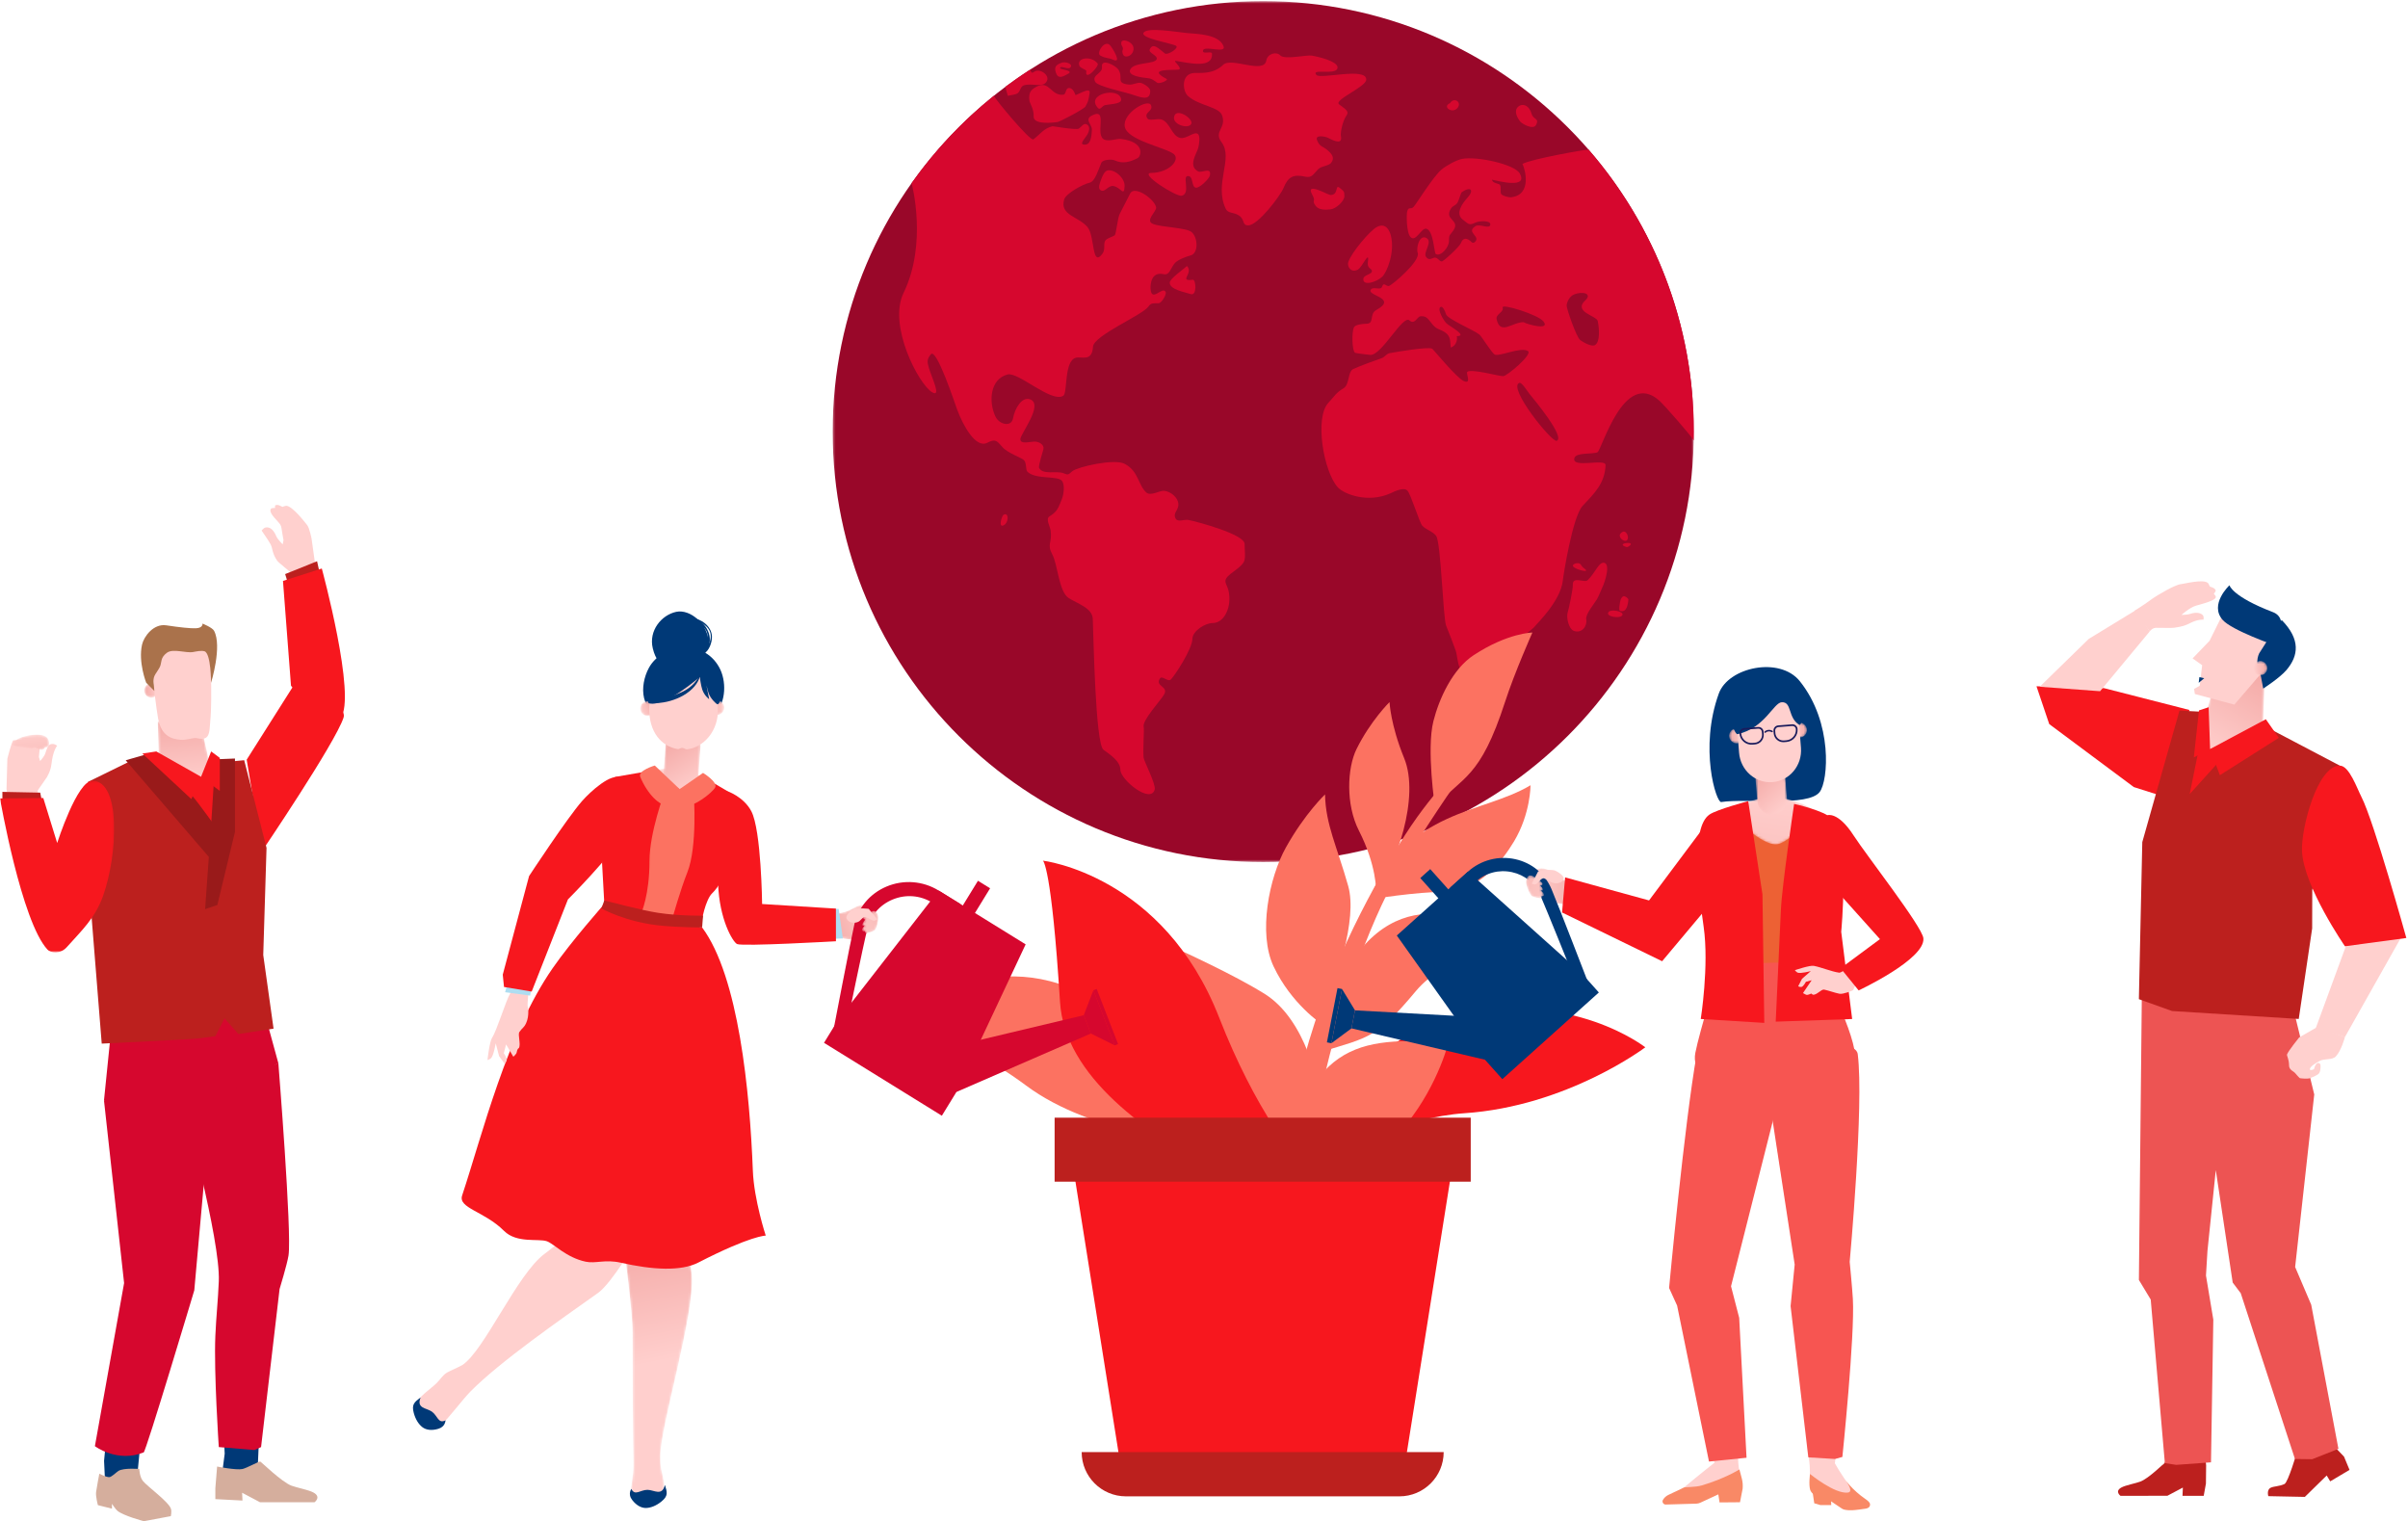<?xml version="1.0" encoding="UTF-8"?>
<svg width="1010px" height="638px" viewBox="0 0 1010 638" version="1.1" xmlns="http://www.w3.org/2000/svg" xmlns:xlink="http://www.w3.org/1999/xlink">
    <!-- Generator: Sketch 52.2 (67145) - http://www.bohemiancoding.com/sketch -->
    <title>Group</title>
    <desc>Created with Sketch.</desc>
    <defs>
        <polygon id="path-1" points="0.253 0.478 361.445 0.478 361.445 361.55 0.253 361.55"></polygon>
        <polygon id="path-3" points="5.491 6.728 0.171 25.966 2.973 36.753 26.037 30.028 26.9 0.668"></polygon>
        <linearGradient x1="34.35%" y1="105.39%" x2="81.062%" y2="-4.278%" id="linearGradient-5">
            <stop stop-color="#FFCFCD" offset="0%"></stop>
            <stop stop-color="#F4AAA7" offset="100%"></stop>
        </linearGradient>
        <path d="M2.981,0.233 C1.377,0.287 0.122,1.671 0.175,3.325 C0.229,4.978 1.572,6.274 3.176,6.22 C4.779,6.165 6.037,4.782 5.983,3.128 C5.93,1.508 4.639,0.231 3.079,0.231 C3.046,0.231 3.014,0.231 2.981,0.233" id="path-6"></path>
        <linearGradient x1="0.026%" y1="51.649%" x2="99.973%" y2="48.361%" id="linearGradient-8">
            <stop stop-color="#FFCFCD" offset="0%"></stop>
            <stop stop-color="#F4AAA7" offset="100%"></stop>
        </linearGradient>
        <polygon id="path-9" points="0 637 1009.3 637 1009.3 0.478 0 0.478"></polygon>
        <path d="M8.65,3.4 C8.028,3.612 0.138,5.275 0.138,5.275 L1.874,12.839 C6.66,15.219 14.992,15.331 14.992,15.331 L17.818,12.286 L22.243,7.181 C22.243,7.181 20.845,1.052 18.792,0.672 C17.989,0.524 17.286,0.458 16.654,0.458 C13.338,0.458 11.987,2.265 8.65,3.4" id="path-11"></path>
        <linearGradient x1="99.582%" y1="41.665%" x2="4.199%" y2="67.864%" id="linearGradient-13">
            <stop stop-color="#FFCFCD" offset="0%"></stop>
            <stop stop-color="#F4AAA7" offset="100%"></stop>
        </linearGradient>
        <path d="M3.411,1.145 C2.785,1.463 0.969,2.361 0.969,2.361 L1.074,3.257 L1.892,3.722 C1.892,3.722 0.352,5.477 0.717,6.127 C0.856,6.374 1.713,6.088 1.713,6.088 C1.713,6.088 0.597,7.282 0.564,7.883 C0.55,8.124 0.695,8.568 1.14,8.585 C1.34,8.593 1.74,8.529 1.74,8.529 C1.74,8.529 1.928,9.326 1.991,9.357 C2.606,9.656 5.663,8.484 5.982,8.098 C6.943,6.933 7.712,3.064 7.274,1.858 C6.769,0.468 6.153,0.036 5.551,0.036 C4.689,0.036 3.856,0.919 3.411,1.145" id="path-14"></path>
        <linearGradient x1="-68.111%" y1="147.169%" x2="235.44%" y2="-104.368%" id="linearGradient-16">
            <stop stop-color="#FFCFCD" offset="0%"></stop>
            <stop stop-color="#F4AAA7" offset="100%"></stop>
        </linearGradient>
        <path d="M0.014,4.369 C0.014,4.369 3.366,29.534 3.34,37.976 C3.296,52.436 3.453,84.067 3.702,93.105 C3.823,97.513 2.393,103.981 2.19,106.609 C2.008,108.95 12.419,108.961 14.537,107.65 C17.224,105.988 16.67,101.862 16.387,100.151 C15.584,95.302 14.883,95.352 14.952,89.548 C15.108,76.605 29.397,30.533 28.17,13.768 C27.947,10.712 25.817,0.766 25.817,0.766 L0.014,4.369 Z" id="path-17"></path>
        <linearGradient x1="52.052%" y1="45.372%" x2="49.354%" y2="-2.959%" id="linearGradient-19">
            <stop stop-color="#FFCFCD" offset="0%"></stop>
            <stop stop-color="#F4AAA7" offset="100%"></stop>
        </linearGradient>
        <path d="M8.021,1.171 C6.489,1.399 0.104,6.423 0.104,6.423 C1.65,10.443 13.145,19.372 18.841,20.199 C23.851,20.929 36.728,10.408 36.901,9.945 C36.901,9.945 33.628,6.672 32.377,5.83 C25.822,1.421 21.887,0.114 17.447,0.114 C14.732,0.114 11.828,0.604 8.021,1.171" id="path-20"></path>
        <linearGradient x1="69.65%" y1="-5.191%" x2="-87.478%" y2="357.166%" id="linearGradient-22">
            <stop stop-color="#FFCFCD" offset="0%"></stop>
            <stop stop-color="#F4AAA7" offset="100%"></stop>
        </linearGradient>
        <path d="M1.227,0.543 L0.306,13.834 C0.062,17.349 2.578,20.406 5.926,20.661 L8.411,20.852 C11.758,21.108 14.671,18.466 14.914,14.95 L15.835,1.66 C15.858,1.343 15.63,1.067 15.328,1.044 L1.814,0.012 C1.8,0.01 1.786,0.01 1.772,0.01 C1.487,0.01 1.249,0.241 1.227,0.543" id="path-23"></path>
        <linearGradient x1="77.669%" y1="96.3%" x2="27.739%" y2="-3.99%" id="linearGradient-25">
            <stop stop-color="#FFCFCD" offset="0%"></stop>
            <stop stop-color="#F4AAA7" offset="100%"></stop>
        </linearGradient>
        <path d="M2.327,0.373 C0.79,1.052 0.099,2.861 0.786,4.414 C1.471,5.967 3.274,6.676 4.811,5.997 C6.35,5.317 7.04,3.508 6.354,1.955 C5.846,0.802 4.721,0.114 3.546,0.114 C3.138,0.114 2.724,0.197 2.327,0.373" id="path-26"></path>
        <linearGradient x1="4.343%" y1="70.031%" x2="95.656%" y2="29.97%" id="linearGradient-28">
            <stop stop-color="#FFCFCD" offset="0%"></stop>
            <stop stop-color="#F4AAA7" offset="100%"></stop>
        </linearGradient>
        <path d="M0.687,3.75 C0.675,5.448 2.028,6.835 3.71,6.847 C5.391,6.858 6.764,5.492 6.777,3.795 C6.788,2.097 5.435,0.71 3.754,0.698 C3.747,0.698 3.74,0.698 3.732,0.698 C2.06,0.698 0.7,2.06 0.687,3.75" id="path-29"></path>
        <linearGradient x1="99.988%" y1="50.36%" x2="0.014%" y2="49.647%" id="linearGradient-31">
            <stop stop-color="#FFCFCD" offset="0%"></stop>
            <stop stop-color="#F4AAA7" offset="100%"></stop>
        </linearGradient>
        <path d="M2.93,1.635 C1.612,2.96 0.615,7.184 0.615,7.184 L5.254,10.915 L8.181,13.111 C8.181,13.111 17.452,17.338 21.258,14.498 L24.27,7.431 C24.27,7.431 16.948,6.43 13.982,3.75 C11.394,1.413 8.748,0.202 6.514,0.202 C5.121,0.202 3.888,0.673 2.93,1.635" id="path-32"></path>
        <linearGradient x1="0.001%" y1="50%" x2="100%" y2="50%" id="linearGradient-34">
            <stop stop-color="#FFCFCD" offset="0%"></stop>
            <stop stop-color="#F4AAA7" offset="100%"></stop>
        </linearGradient>
        <path d="M4.765,3.504 C3.222,4.05 0.084,5.837 0.084,5.837 C2.448,9.425 14.053,20.556 20.107,20.155 C25.433,19.803 36.772,6.83 36.862,6.342 C36.862,6.342 32.854,3.848 31.399,3.294 C25.808,1.163 21.884,0.274 18.315,0.274 C14.039,0.274 10.272,1.552 4.765,3.504" id="path-35"></path>
        <linearGradient x1="62.234%" y1="-11.643%" x2="-49.783%" y2="362.895%" id="linearGradient-37">
            <stop stop-color="#FFCFCD" offset="0%"></stop>
            <stop stop-color="#F4AAA7" offset="100%"></stop>
        </linearGradient>
        <path d="M12.049,0.254 L0.702,1.157 C0.392,1.182 0.159,1.458 0.184,1.775 L1.036,12.86 C1.306,16.365 4.316,18.984 7.759,18.71 C11.203,18.436 13.777,15.373 13.507,11.867 L12.655,0.781 C12.632,0.481 12.385,0.253 12.093,0.253 C12.078,0.253 12.063,0.253 12.049,0.254" id="path-38"></path>
        <linearGradient x1="86.663%" y1="91.714%" x2="22.28%" y2="-2.173%" id="linearGradient-40">
            <stop stop-color="#FFCFCD" offset="0%"></stop>
            <stop stop-color="#F4AAA7" offset="100%"></stop>
        </linearGradient>
        <path d="M3.134,0.486 C1.419,0.622 0.142,2.135 0.278,3.866 C0.415,5.597 1.916,6.889 3.629,6.753 C5.343,6.617 6.62,5.105 6.484,3.374 C6.354,1.727 4.989,0.476 3.38,0.476 C3.299,0.476 3.216,0.479 3.134,0.486" id="path-41"></path>
        <linearGradient x1="99.836%" y1="46.095%" x2="0.167%" y2="53.919%" id="linearGradient-43">
            <stop stop-color="#FFCFCD" offset="0%"></stop>
            <stop stop-color="#F4AAA7" offset="100%"></stop>
        </linearGradient>
        <path d="M3.518,0.065 C1.804,0.199 0.525,1.71 0.66,3.441 C0.795,5.172 2.294,6.466 4.008,6.332 C5.722,6.198 7.001,4.687 6.866,2.956 C6.737,1.308 5.371,0.055 3.762,0.055 C3.681,0.055 3.6,0.058 3.518,0.065" id="path-44"></path>
        <linearGradient x1="0.161%" y1="53.861%" x2="99.845%" y2="46.137%" id="linearGradient-46">
            <stop stop-color="#FFCFCD" offset="0%"></stop>
            <stop stop-color="#F4AAA7" offset="100%"></stop>
        </linearGradient>
        <path d="M0.078,2.767 C-0.033,4.084 1.41,7.888 2.539,8.832 C3.083,9.287 6.015,9.956 6.549,9.579 C6.945,9.3 6.597,8.899 6.597,8.899 C6.597,8.899 6.975,8.894 7.159,8.851 C7.565,8.756 7.623,8.282 7.569,8.04 C7.436,7.439 6.204,6.424 6.204,6.424 C6.204,6.424 7.041,6.564 7.127,6.29 C7.351,5.569 6.001,4.407 6.001,4.407 C6.001,4.407 6.708,4.478 6.895,4.143 C6.996,3.958 7.066,3.647 6.949,3.459 C6.452,2.663 4.796,1.507 4.007,1.014 C3.576,0.747 2.677,0.169 1.844,0.169 C1.014,0.169 0.249,0.743 0.078,2.767" id="path-47"></path>
        <linearGradient x1="174.521%" y1="139.428%" x2="-150.21%" y2="-84.749%" id="linearGradient-49">
            <stop stop-color="#FFCFCD" offset="0%"></stop>
            <stop stop-color="#F4AAA7" offset="100%"></stop>
        </linearGradient>
        <polygon id="path-50" points="1.007 27.464 23.594 25.755 18.381 2.634 0.175 0.599"></polygon>
        <linearGradient x1="51.784%" y1="96.917%" x2="43.863%" y2="-2.807%" id="linearGradient-52">
            <stop stop-color="#FFCFCD" offset="0%"></stop>
            <stop stop-color="#F4AAA7" offset="100%"></stop>
        </linearGradient>
        <path d="M0.497,3.597 C0.497,5.26 1.828,6.608 3.471,6.608 C5.113,6.608 6.444,5.26 6.444,3.597 C6.444,1.934 5.113,0.586 3.471,0.586 C1.828,0.586 0.497,1.934 0.497,3.597" id="path-53"></path>
        <linearGradient x1="99.997%" y1="50%" x2="-0.005%" y2="50%" id="linearGradient-55">
            <stop stop-color="#FFCFCD" offset="0%"></stop>
            <stop stop-color="#F4AAA7" offset="100%"></stop>
        </linearGradient>
        <polygon id="path-56" points="0 0.279 47.879 0.279 47.879 72.3 0 72.3"></polygon>
        <path d="M0.303,4.124 C-0.039,5.217 4.954,5.406 7.909,5.847 C8.275,5.901 9.779,5.561 9.779,5.561 C9.779,5.561 11.438,6.407 12.005,6.49 C12.384,6.546 13.16,6.442 13.4,6.184 C13.57,6.001 13.878,5.401 13.878,5.401 C13.878,5.401 14.587,5.497 14.888,5.41 C15.284,5.296 15.503,4.914 15.541,4.552 C15.723,2.811 15.369,1.383 13.562,0.609 C12.806,0.285 11.679,0.129 10.396,0.129 C6.479,0.129 1.099,1.58 0.303,4.124" id="path-58"></path>
        <linearGradient x1="30.355%" y1="-34.148%" x2="115.225%" y2="342.953%" id="linearGradient-60">
            <stop stop-color="#FFCFCD" offset="0%"></stop>
            <stop stop-color="#F4AAA7" offset="100%"></stop>
        </linearGradient>
    </defs>
    <g id="Page-1" stroke="none" stroke-width="1" fill="none" fill-rule="evenodd">
        <g id="Minds_07_Parceiros" transform="translate(-877, -155)">
            <g id="Hero" transform="translate(0, 135)">
                <g id="Group" transform="translate(877, 20)">
                    <g id="Group-66" transform="translate(349, 0)">
                        <g id="Group-3">
                            <mask id="mask-2" fill="white">
                                <use xlink:href="#path-1"></use>
                            </mask>
                            <g id="Clip-2"></g>
                            <path d="M361.445,181.014 C361.445,280.721 280.59,361.55 180.849,361.55 C81.109,361.55 0.253,280.721 0.253,181.014 C0.253,81.306 81.109,0.478 180.849,0.478 C280.59,0.478 361.445,81.306 361.445,181.014" id="Fill-1" fill="#990729" mask="url(#mask-2)"></path>
                        </g>
                        <path d="M203.872,70.98 C205.257,69.57 208.276,69.648 209.352,68.257 C211.049,66.061 209.386,64.384 207.917,63.082 C205.738,61.152 204.533,61.708 203.395,58.727 C202.481,56.332 207.048,57.29 207.96,57.776 C211.194,59.499 214.184,60.53 213.397,56.932 C213.175,55.92 214.052,50.753 215.762,48.44 C217.199,46.497 214.654,45.397 212.625,43.73 C210.399,41.901 223.887,36.456 224.044,33.455 C224.332,27.966 204.783,33.4 203.124,31.423 C200.791,28.642 210.571,31.49 211.861,28.908 C213.062,26.509 207.031,24.396 201.265,23.316 C199.198,22.929 189.724,25.156 187.977,23.23 C186.405,21.498 182.628,22.48 182.141,25.364 C181.145,31.248 167.465,23.828 164.049,27.173 C159.709,31.423 153.919,30.433 151.712,30.619 C146.293,31.076 147.01,38.131 149.188,40.17 C153.619,44.317 162.223,44.734 163.553,48.309 C165.592,53.789 159.886,54.986 163.36,59.644 C168.465,66.487 160.143,76.903 165.084,87.5 C166.104,89.689 168.301,88.818 170.676,90.388 C173.254,92.089 171.833,94.513 174.544,94.52 C178.667,94.532 188.045,82.071 189.355,78.843 C191.258,74.155 193.428,72.997 198.388,74.08 C201.294,74.716 201.748,73.141 203.872,70.98" id="Fill-4" fill="#D6072E"></path>
                        <path d="M331.988,250.062 C331.333,250.241 330.821,251.142 330.665,251.796 C330.496,252.504 329.789,255.977 330.488,256.199 C333.531,257.158 333.836,252.904 334.002,251.617 C334.086,250.968 332.62,249.891 331.988,250.062" id="Fill-6" fill="#D6072E"></path>
                        <path d="M325.845,256.536 C323.694,258.618 331.152,259.782 331.542,257.79 C331.827,256.338 326.909,255.507 325.845,256.536" id="Fill-8" fill="#D6072E"></path>
                        <path d="M316.921,243.323 C315.603,244.621 310.525,241.459 310.703,245.251 C310.788,247.07 308.978,255.603 308.57,256.742 C307.885,258.656 308.825,263.828 311.218,264.627 C314.657,265.775 316.847,262.371 316.324,259.726 C315.911,257.641 319.824,253.047 320.869,251.236 C321.518,250.114 322.954,246.629 322.975,246.586 C324.22,244.104 326.789,235.993 323.482,235.993 C321.28,236.265 320.302,239.993 316.921,243.323" id="Fill-10" fill="#D6072E"></path>
                        <path d="M310.814,236.933 C309.579,238.458 319.126,240.901 315.427,238.344 C314.854,237.949 314.353,237.348 314.027,236.782 C313.493,235.853 311.489,236.101 310.814,236.933" id="Fill-12" fill="#D6072E"></path>
                        <path d="M333.622,226.283 C334.16,225.223 333.473,223.301 332.336,222.96 C331.632,222.749 330.562,223.626 330.41,224.339 C330.07,225.954 332.873,227.758 333.622,226.283" id="Fill-14" fill="#D6072E"></path>
                        <path d="M333.865,229.325 C338.049,226.835 329.433,227.623 332.155,229.007 C332.673,229.27 333.368,229.621 333.865,229.325" id="Fill-16" fill="#D6072E"></path>
                        <path d="M202.786,86.292 C204.074,88.142 206.976,88.065 209.188,87.792 C211.344,87.526 214.85,84.439 214.888,82.28 C214.924,80.187 214.578,80.189 212.96,78.821 C210.781,76.979 212.675,81.87 209.009,81.773 C207.908,81.745 198.268,75.98 201.406,81.672 C203.184,84.896 200.953,83.661 202.786,86.292" id="Fill-18" fill="#D6072E"></path>
                        <path d="M259.198,43.272 C255.785,44.691 259.965,47.753 262.174,45.438 C264.47,43.033 260.95,40.434 259.198,43.272" id="Fill-20" fill="#D6072E"></path>
                        <path d="M288.653,51.007 C289.319,51.87 294.09,54.673 295.28,52.387 C296.773,49.514 294.132,50.258 293.393,47.709 C292.394,44.265 290.148,43.682 288.77,44.154 C287.148,44.71 285.47,46.883 288.653,51.007" id="Fill-22" fill="#D6072E"></path>
                        <path d="M216.535,109.84 C215.906,111.608 217.549,114.614 220.513,113.092 C222.349,112.15 225.509,104.525 224.736,109.84 C224.349,112.492 226.109,112.545 226.383,113.425 C226.903,115.095 223.024,115.146 222.835,116.884 C222.479,120.154 228.425,118.344 230.814,116.013 C232.66,114.21 236.169,105.968 234.376,98.796 C233.942,97.06 232.405,93.058 228.374,95.269 C225.747,96.708 218.078,105.5 216.535,109.84" id="Fill-24" fill="#D6072E"></path>
                        <path d="M320.002,144.725 C318.61,145.564 315.141,143.607 313.837,142.657 C312.124,141.408 307.978,129.1 308.093,128.08 C308.291,126.319 309.452,124.259 311.12,123.548 C314.799,121.978 318.989,123.132 315.936,125.967 C310.696,130.832 320.683,132.432 321.142,134.616 C321.822,137.845 322.18,143.41 320.002,144.725 M303.945,184.875 C301.938,185.717 283.165,162.364 288.283,160.586 C289.316,160.227 291.747,164.267 292.476,165.148 C294.813,167.97 307.545,183.365 303.945,184.875 M290.047,135.132 C285.392,135.019 280.229,140.849 278.733,133.853 C278.282,131.747 281.904,130.908 281.257,128.981 C280.636,127.136 296.215,131.986 298.38,134.811 C301.359,138.7 291.635,136.082 290.047,135.132 M317.299,62.746 C316.278,62.601 293.201,66.692 289.577,68.75 C290.603,70.717 293.766,81.629 284.891,82.728 C283.67,82.879 281.153,82.043 280.698,81.444 C279.992,80.514 280.982,77.723 279.764,77.26 C278.299,76.704 277.159,76.676 276.749,75.362 C279.239,75.868 292.081,79.332 288.456,72.775 C286.289,68.854 270.415,65.465 264.292,66.631 C261.893,67.088 257.469,69.528 255.616,71.118 C251.902,74.304 244.981,85.703 243.893,86.791 C242.62,88.068 241.917,86.47 241.254,88.549 C240.846,89.831 240.893,97.684 242.631,99.434 C244.892,101.711 247.178,95.381 249.277,95.931 C252.291,96.72 252.504,106.064 253.206,106.51 C255.266,107.816 258.822,103.657 258.763,101.006 C258.699,98.19 259.232,98.706 260.633,96.588 C263.563,92.158 256.678,92.333 259.476,87.635 C260.388,86.102 261.248,86.501 262.262,85.077 C262.822,84.288 263.763,80.852 264.082,80.629 C267.827,78.012 269.508,79.652 266.438,83.007 C264.597,85.021 261.142,89.564 264.559,92.116 C266.985,93.929 267.088,94.662 269.775,93.384 C271.559,92.536 276.193,92.419 276.096,94.118 C275.967,96.37 271.696,93.73 269.922,94.815 C265.499,97.518 272.502,99.092 269.498,101.604 C269.206,101.849 268.626,101.908 268.356,101.64 C266.272,99.572 264.629,99.599 263.771,101.934 C263.247,103.365 256.585,109.565 255.736,109.641 C254.638,109.74 253.854,107.465 252.202,108.181 C250.892,108.748 250.064,109.027 249.099,107.686 C247.779,105.854 252.293,101.173 249.081,99.722 C246.252,98.444 244.916,104.152 245.635,106.025 C246.954,109.466 234.544,119.899 233.472,119.971 C232.246,120.055 231.359,118.12 230.667,120.286 C230.174,121.827 227.272,120.217 226.193,121.236 C223.296,123.968 237.731,124.789 228.305,129.997 C225.14,131.746 227.691,135.784 224.047,135.784 C222.629,135.784 219.435,136.118 218.871,137.302 C217.943,139.251 218.047,146.985 219.329,147.946 C219.607,148.156 225.082,148.8 225.752,148.845 C230.508,149.169 239.427,131.835 242.169,134.371 C244.323,136.36 245.461,132.845 246.675,132.68 C249.494,132.299 250.1,134.043 251.856,136.082 C253.922,138.481 254.933,137.864 257.26,139.513 C259.529,141.122 259.208,143.183 259.493,145.76 C261.49,145.142 262.429,142.919 262.033,140.985 C266.911,140.97 258.869,136.762 257.684,135.597 C256.577,134.509 253.667,129.741 255.196,128.75 C255.992,128.233 257.055,130.181 257.509,131.764 C258.102,133.839 269.114,138.383 271.52,140.32 C272.385,141.016 276.308,147.396 277.763,148.595 C279.387,149.934 288.901,145.254 291.887,147.25 C293.934,148.619 283.128,157.675 281.52,157.769 C279.943,157.86 268.106,154.526 266.417,155.964 C265.76,156.525 268.443,161.403 264.87,159.771 C261.869,158.399 252.155,146.528 251.757,146.268 C250.251,145.286 236.998,147.528 233.844,148.12 C232.492,148.374 231.842,149.747 230.609,150.182 C229.13,150.703 221.552,153.371 218.61,154.766 C216.22,155.898 217.128,161.28 214.541,162.826 C211.204,164.821 210.823,166.14 208.201,168.892 C202.256,175.135 206.175,197.856 212.123,204.39 C214.726,207.25 224.832,211.206 234.361,206.834 C235.904,206.126 239.845,204.13 241.356,205.813 C242.807,207.43 246.357,219.167 247.553,220.479 C249.077,222.149 252.023,222.912 253.36,224.735 C255.411,227.529 256.233,259.114 257.575,262.466 C258.986,265.994 260.393,269.479 261.641,273.059 C262.095,274.356 262.313,277.95 263.25,280.064 C264.167,282.13 264.261,282.219 266.371,283.024 C268.549,283.855 293.81,264.061 294.631,262.867 C295.369,261.792 305.633,252.099 306.514,243.417 C306.74,241.187 310.605,216.669 314.792,212.185 C319.75,206.878 324.101,202.803 324.439,195.081 C324.572,192.034 309.927,196.69 311.374,192.061 C312.121,189.67 318.806,190.595 321.008,189.698 C322.816,188.961 332.069,154.519 347.077,168.128 C349.357,170.195 360.614,183.101 361.399,184.727 C361.423,183.492 361.446,182.255 361.446,181.014 C361.446,135.776 344.8,94.424 317.299,62.746" id="Fill-26" fill="#D6072E"></path>
                        <path d="M71.881,215.937 C71.286,216.301 69.624,221.237 71.805,220.378 C74.233,219.422 74.222,214.503 71.881,215.937" id="Fill-28" fill="#D6072E"></path>
                        <path d="M99.093,30.897 C101.487,29.516 95.61,29.167 95.639,28.625 C95.715,27.203 98.904,29.36 99.904,28.346 C101.341,26.889 98.049,25.683 96.262,26.328 C93.732,27.241 93.108,28.179 93.902,30.549 C94.791,33.207 96.713,32.271 99.093,30.897" id="Fill-30" fill="#D6072E"></path>
                        <path d="M117.995,25.099 C121.752,26.767 117.529,20.055 116.675,19.076 C114.298,16.353 110.734,22.336 112.467,23.278 C115.019,24.665 115.618,24.043 117.995,25.099" id="Fill-32" fill="#D6072E"></path>
                        <path d="M121.849,21.079 C121.564,21.835 121.968,23.274 122.731,23.561 C124.586,24.259 126.845,22.169 126.401,19.846 C125.923,17.351 121.505,15.954 121.297,17.873 C121.122,19.491 122.43,19.538 121.849,21.079" id="Fill-34" fill="#D6072E"></path>
                        <path d="M102.137,39.908 C102.025,39.954 101.248,36.542 99.065,36.949 C97.932,37.161 98.148,39.6 97.001,39.726 C91.756,40.306 91.205,33.519 85.781,36.336 C82.918,37.822 82.493,39.273 82.759,42.106 C82.879,43.382 84.701,45.605 84.548,48.87 C84.385,52.329 92.428,51.525 94.663,51.155 C95.5,51.017 105.633,45.83 106.269,44.668 C107.448,42.519 107.45,42.452 108.013,39.183 C108.455,36.609 105.269,38.605 102.137,39.908" id="Fill-36" fill="#D6072E"></path>
                        <path d="M114.636,44.061 C117.909,43.509 121.61,43.525 121.225,41.498 C120.234,36.275 106.026,39.47 111.557,45.322 C112.538,46.361 113.201,44.304 114.636,44.061" id="Fill-38" fill="#D6072E"></path>
                        <path d="M113.2,28.092 C113.552,30.948 108.667,31.373 110.397,34.355 C111.502,36.26 122.413,38.528 125.327,39.48 C129.552,40.861 133.516,42.607 133.441,38.004 C133.42,36.731 130.622,34.986 129.404,34.749 C128.06,34.487 126.165,35.63 124.601,35.483 C118.668,34.922 122.457,32.591 120.011,29.084 C118.876,27.457 112.721,24.215 113.2,28.092" id="Fill-40" fill="#D6072E"></path>
                        <path d="M111.39,26.634 C108.766,23.267 102.45,24.114 103.725,27.561 C104.16,28.737 106.775,29.162 106.654,29.866 C105.879,34.401 112.213,27.688 111.39,26.634" id="Fill-42" fill="#D6072E"></path>
                        <path d="M143.415,49.234 C143.047,52.363 149.51,54.223 150.649,51.962 C151.747,49.787 143.952,44.682 143.415,49.234" id="Fill-44" fill="#D6072E"></path>
                        <path d="M144.301,19.24 C145.652,20.126 140.721,23.294 139.593,22.416 C136.984,20.385 134.618,17.702 133.247,20.714 C132.553,22.241 136.729,23.246 136.154,24.82 C135.354,27.01 126.805,25.973 125.131,29.033 C123.615,31.802 129.814,32.506 132.521,32.797 C134.17,32.974 134.934,33.69 136.317,34.667 C137.291,35.354 141.286,33.608 140.291,33.09 C131.537,28.535 143.171,29.535 145.283,29.189 C147.467,28.831 142.518,25.252 144.204,25.533 C150.302,26.552 159.677,28.775 159.365,22.544 C159.3,21.232 155.684,22.797 155.565,21.488 C155.298,18.548 165.614,22.899 164.165,19.303 C162.15,14.295 152.942,14.238 148.91,13.862 C144.374,13.437 132.341,11.294 130.686,13.677 C129.022,16.075 142.589,18.117 144.301,19.24" id="Fill-46" fill="#D6072E"></path>
                        <path d="M112.861,75.26 C112.331,76.679 111.353,79.025 112.655,79.796 C114.48,80.878 115.821,77.572 118.069,78.032 C121.284,78.69 122.472,82.723 122.696,78.075 C122.848,74.909 119.054,71.228 115.889,71.432 C114.264,71.536 113.43,73.736 112.861,75.26" id="Fill-48" fill="#D6072E"></path>
                        <path d="M148.856,111.559 C147.545,112.814 141.742,116.822 141.634,118.471 C141.435,121.508 148.381,122.595 150.345,123.321 C153.156,124.361 152.655,117.156 151.302,117.327 C145.098,118.102 151.796,114.664 148.856,111.559" id="Fill-50" fill="#D6072E"></path>
                        <path d="M173.036,228.189 C173.19,224.099 152.867,218.754 149.54,218.079 C147.764,217.719 145.023,219.123 144.132,217.547 C142.732,215.068 145.479,214.096 145.239,211.265 C145.005,208.523 141.987,206.149 139.317,205.848 C137.423,205.634 133.67,208.241 131.778,206.528 C128.299,203.377 128.63,197.625 122.7,194.52 C118.347,192.242 102.958,195.823 100.792,197.608 C99.042,199.051 99.185,199.351 97.054,198.471 C94.234,197.307 88.344,199.368 86.802,196.172 C86.465,195.473 88.652,188.415 88.666,188.344 C89.056,186.496 86.743,185.13 84.794,185.203 C82.665,185.284 78.997,186.41 78.971,184.203 C78.944,182.013 88.945,169.531 83.008,167.467 C79.679,166.309 76.707,171.058 75.863,175.569 C75.194,179.146 70.128,178.172 68.483,174.628 C65.609,168.438 66.232,158.972 73.631,157.05 C78.088,155.894 91.98,169.058 96.956,165.997 C98.875,164.817 97.19,151.263 102.325,150.022 C104.751,149.436 109.057,151.843 109.441,145.427 C109.723,140.687 130.251,132.133 132.658,128.596 C133.849,126.844 134.916,127.266 137.035,127.167 C138.177,127.114 140.366,123.564 139.924,122.508 C138.724,119.642 133.899,127.286 133.584,120.972 C133.5,119.294 133.83,113.814 139.013,114.99 C141.701,115.6 141.954,112.276 143.886,110.225 C145.122,108.916 148.62,107.574 150.35,107.14 C153.743,106.284 153.534,99.616 150.755,97.302 C148.56,95.473 138.229,95.337 134.624,93.926 C131.08,92.538 136.182,88.666 135.921,86.984 C135.405,83.646 126.896,77.523 125.035,81.157 C123.566,84.024 122.097,86.889 120.629,89.756 C119.752,91.468 119.154,98.293 118.518,98.713 C117.675,99.268 115.52,99.919 114.846,100.629 C113.471,102.079 114.886,104.443 113.392,106.417 C108.838,112.43 110.282,99.037 107.163,95.279 C103.397,90.742 95.373,90.357 97.355,83.638 C98.083,81.168 105.101,77.287 108.054,76.614 C110.328,76.095 111.631,71.258 112.95,68.246 C113.526,66.929 117.303,66.661 118.604,67.286 C121.772,68.807 125.127,67.964 128.256,66.245 C129.588,65.514 131.502,59.592 121.285,58.291 C119.317,58.04 116.71,59.313 114.517,58.671 C109.675,57.254 116.197,44.822 109.049,48.419 C105.639,50.135 109.078,52.181 108.974,54.384 C108.816,57.717 108.394,61.221 105.342,60.587 C103.786,60.264 106.302,57.781 107.082,56.408 C108.017,54.76 108.338,52.678 106.55,52.062 C105.409,51.668 104.494,53.328 103.466,53.961 C102.422,54.605 92.547,52.911 92.447,52.938 C88.642,53.941 87.569,56.058 84.454,58.447 C83.156,59.442 67.992,41.14 67.876,40.171 C54.744,50.712 43.111,63.042 33.363,76.805 C33.47,77.263 40.093,102.04 29.993,122.841 C23.33,136.565 36.409,161.246 41.948,164.495 C45.98,166.86 41.954,158.743 40.605,154.302 C39.839,151.778 39.757,150.604 41.454,148.568 C43.79,145.766 51.569,169.376 52.472,171.807 C54.991,178.583 60.287,188.155 65.073,185.704 C68.471,183.963 69.059,184.733 71.483,187.544 C73.631,190.036 79.619,191.995 80.545,193.05 C81.675,194.337 81.077,197.041 81.994,197.895 C85.649,201.297 95.017,199.302 96.555,201.842 C97.68,203.701 97.131,207.492 96.343,209.422 C94.829,213.134 94.504,214.519 91.157,216.598 C89.494,217.632 91.435,220.804 91.672,222.493 C92.39,227.609 90.02,228.229 92.342,232.46 C94.664,236.691 95.085,248.15 99.238,250.826 C102.817,253.132 109.145,254.951 109.346,259.526 C109.668,266.829 110.427,311.934 113.833,314.452 C116.338,316.304 120.924,319.209 120.924,322.842 C120.924,327.038 133.659,337.358 135.317,331.119 C135.9,328.927 130.803,319.194 130.669,317.779 C130.33,314.206 130.983,305.848 130.709,304.891 C129.934,302.187 137.729,293.916 139.251,291.286 C141.302,287.74 135.286,287.971 137.543,284.524 C138.436,283.16 140.892,286.196 142.122,284.964 C143.734,283.349 151.044,272.278 151.142,267.897 C151.215,264.645 156.427,261.306 159.656,261.306 C164.618,261.306 167.822,254.292 166.269,247.663 C165.56,244.635 163.375,243.708 167.109,240.711 C168.684,239.448 171.887,237.395 172.756,235.568 C173.584,233.828 172.962,230.128 173.036,228.189" id="Fill-52" fill="#D6072E"></path>
                        <path d="M143.41,64.685 C146.051,67.001 141.441,72.423 133.896,72.523 C128.458,72.595 144.436,82.648 146.664,82.094 C150.755,81.078 146.274,73.027 149.704,73.891 C151.517,74.348 150.729,78.419 152.577,78.712 C154.145,78.96 158.18,75.013 158.475,73.552 C159.223,69.847 155.049,72.626 153.641,71.93 C149.063,69.661 153.001,64.377 153.599,61.957 C153.951,60.533 154.58,56.852 153.321,56.098 C151.721,55.141 148.555,58.364 146.073,57.857 C142.496,57.125 141.89,51.583 138.367,50.182 C136.592,49.476 133.186,50.881 132.324,49.736 C130.359,47.128 134.997,46.716 133.736,44.049 C132.448,41.324 121.997,47.266 122.737,52.962 C123.509,58.895 140.246,61.91 143.41,64.685" id="Fill-54" fill="#D6072E"></path>
                        <path d="M77.899,39.059 C78.883,38.33 79.085,36.303 80.274,35.863 C83.836,34.538 88.777,37.278 90.198,33.745 C91.154,31.364 86.986,28.411 84.668,30.164 C83.471,31.068 83.465,29.894 83.09,29.196 C79.56,31.472 76.111,33.864 72.755,36.375 C72.802,37.254 73.187,38.343 73.736,40.186 C74.885,39.875 76.956,39.758 77.899,39.059" id="Fill-56" fill="#D6072E"></path>
                        <path d="M341.102,439.241 C341.102,439.241 310.115,414.955 263.3,425.974 C212.486,437.933 204.067,483.067 204.067,483.067 C204.067,483.067 242.213,468.422 265.078,466.907 C308.347,464.04 341.102,439.241 341.102,439.241" id="Fill-58" fill="#F7171E"></path>
                        <polygon id="Fill-60" fill="#F7171E" points="546 330.104 510.522 303.686 505.172 287.828 533.516 288.61 569.316 297.769 558.655 334.129"></polygon>
                        <path d="M576.243,622.221 L576.329,614.574 L575.833,609.967 L560.306,609.711 C560.306,609.711 559.044,613.61 558.869,613.669 C558.487,613.797 552.295,620.03 548.748,621.382 C546.863,622.101 542.594,622.885 540.821,623.845 C537.801,625.477 540.426,627.366 540.426,627.366 L560.087,627.33 L566.572,623.894 L566.421,627.366 L575.312,627.366 L576.243,622.221 Z" id="Fill-62" fill="#BC201E"></path>
                        <path d="M634.161,610.912 L628.187,604.671 C628.187,604.671 624.035,606.003 621.899,607.263 C620.54,608.064 614.845,608.137 614.637,608.517 C614.429,608.897 610.748,621.692 609.179,622.414 C607.015,623.411 604.749,623.308 603.408,623.967 C601.602,624.854 602.41,627.493 602.41,627.493 L617.732,627.807 L626.903,618.832 L628.374,621.29 L636.476,616.481 L634.161,610.912 Z" id="Fill-64" fill="#BC201E"></path>
                    </g>
                    <g id="Group-69" transform="translate(923, 281)">
                        <mask id="mask-4" fill="white">
                            <use xlink:href="#path-3"></use>
                        </mask>
                        <g id="Clip-68"></g>
                        <polygon id="Fill-67" fill="url(#linearGradient-5)" mask="url(#mask-4)" points="5.491 6.728 0.171 25.966 2.973 36.753 26.037 30.028 26.9 0.668"></polygon>
                    </g>
                    <g id="Group-92" transform="translate(897, 245)">
                        <polygon id="Fill-70" fill="#F7171E" points="50.425 67.041 29.994 69.152 15.967 58.132 23.721 104.206"></polygon>
                        <polygon id="Fill-72" fill="#FFD0CE" points="86.553 189.921 110.489 147.482 87.199 151.123 74.288 186.286"></polygon>
                        <polygon id="Fill-74" fill="#ED5453" points="64.781 177.542 73.675 214.017 65.661 286.389 72.402 302.2 83.819 362.648 72.807 367.005 65.584 366.903 42.842 297.374 39.472 292.909 32.38 245.748 28.885 279.67 28.265 289.98 31.343 308.467 30.37 368.306 15.785 369.373 11.019 368.637 5.088 300.034 0.127 291.821 1.375 170.786"></polygon>
                        <polygon id="Fill-76" fill="#BC201E" points="84.411 76.112 53.896 60.077 40.499 66.916 21.433 88.042 27.376 58.69 25.695 53.458 17.157 53.015 1.552 108.183 0.12 174.058 14.034 179.03 67.175 182.356 72.802 144.378 72.846 128.166"></polygon>
                        <path d="M112.304,148.402 C112.304,148.402 98.706,99.356 93.434,89.158 C91.612,85.634 88.365,76.155 84.411,76.112 C74.964,76.009 68.08,102.548 68.538,112.025 C69.254,126.835 86.553,151.868 86.553,151.868 L112.304,148.402 Z" id="Fill-78" fill="#F7171E"></path>
                        <polygon id="Fill-80" fill="#FFD0CE" points="51.624 37.189 40.16 50.524 23.589 46.063 23.278 43.949 25.642 42.599 26.663 33.997 22.653 31.135 29.758 23.764 35.351 12.473 48.448 18.234 54.075 20.705 56.011 23.329"></polygon>
                        <polygon id="Fill-82" fill="#F7171E" points="58.822 64.458 53.364 56.656 29.994 69.152 34.082 80.123"></polygon>
                        <polygon id="Fill-84" fill="#F7171E" points="29.994 69.152 29.372 51.616 25.33 52.942 23.167 72.669"></polygon>
                        <path d="M74.86,185.798 L67.357,190.093 C67.357,190.093 62.748,195.796 62.259,197.248 C62.078,197.791 63.092,199.104 63.105,201.788 C63.112,203.415 64.449,204.118 64.993,204.482 C65.748,204.989 66.074,205.667 67.515,207.109 C67.756,207.353 70.98,207.479 71.559,207.289 C71.945,207.161 75.195,206.021 75.75,205.066 C76.186,204.316 76.278,203.615 76.327,202.259 C76.365,201.189 75.962,200.899 75.427,200.827 C74.747,200.735 74.077,201.5 73.535,203.448 C73.535,203.448 72.02,204.113 71.872,203.582 C71.56,202.453 74.578,200.699 75.883,199.997 C78.046,198.832 81.166,199.71 82.731,198.066 C85.069,195.605 86.553,189.921 86.553,189.921 L74.86,185.798 Z" id="Fill-86" fill="#FFD0CE"></path>
                        <path d="M35.268,15.003 C39.125,19.375 57.193,25.673 57.193,25.673 C57.193,25.673 63.857,14.607 56.312,11.718 C39.137,5.14 38.116,0.462 38.116,0.462 C38.116,0.462 29.519,8.489 35.268,15.003" id="Fill-88" fill="#003977"></path>
                        <path d="M51.202,38.066 L52.264,43.798 C52.264,43.798 59.234,39.3 62.005,36.042 C67.146,29.997 67.956,23.178 60.051,15.062 L58.297,16.896 L50.556,29.054 C49.351,31.643 49.577,34.815 51.202,38.066" id="Fill-90" fill="#003977"></path>
                    </g>
                    <g id="Group-95" transform="translate(945, 277)">
                        <mask id="mask-7" fill="white">
                            <use xlink:href="#path-6"></use>
                        </mask>
                        <g id="Clip-94"></g>
                        <path d="M2.981,0.233 C1.377,0.287 0.122,1.671 0.175,3.325 C0.229,4.978 1.572,6.274 3.176,6.22 C4.779,6.165 6.037,4.782 5.983,3.128 C5.93,1.508 4.639,0.231 3.079,0.231 C3.046,0.231 3.014,0.231 2.981,0.233" id="Fill-93" fill="url(#linearGradient-8)" mask="url(#mask-7)"></path>
                    </g>
                    <g id="Group-127">
                        <polygon id="Fill-96" fill="#003977" points="924.532 284.462 922.497 283.987 922.212 286.376"></polygon>
                        <polygon id="Fill-98" fill="#FFD0CE" points="901.666 264.817 880.847 289.902 855.524 288.029 876.099 267.956 895.947 255.841"></polygon>
                        <path d="M895.156,256.238 C895.156,256.238 899.931,253.242 901.544,251.98 C903.339,250.576 906.693,248.616 908.816,247.457 C910.131,246.741 913.372,245.077 914.883,244.97 C916.035,244.889 924.129,242.737 926.094,244.516 C926.338,244.738 926.889,246 926.889,246 C926.889,246 928.436,246.51 928.812,246.852 C929.063,247.08 929.424,247.513 929.35,247.844 C929.297,248.077 928.554,249.049 928.554,249.049 C928.554,249.049 929.253,249.798 929.349,250.062 C929.475,250.41 929.291,250.806 929.024,251.062 C927.741,252.291 922.809,253.522 921.102,254.014 C918.398,254.793 914.993,257.89 914.993,257.89 C914.993,257.89 917.557,257.86 918.64,257.474 C921.59,256.423 923.655,257.325 924.14,258.32 C924.361,258.771 924.25,259.879 924.25,259.879 C924.25,259.879 921.974,259.636 918.773,261.25 C916.526,262.382 915.636,262.708 911.921,263.282 C911.05,263.416 907.049,263.324 904.386,263.311 C902.658,263.302 901.666,264.817 901.666,264.817 L895.156,256.238 Z" id="Fill-100" fill="#FFD0CE"></path>
                        <path d="M612.953,321.321 C613.378,320.859 614.098,320.828 614.561,321.253 L614.562,321.254 C615.024,321.679 615.054,322.399 614.629,322.861 C614.516,322.982 602.274,340.002 588.855,361.949 C576.459,382.22 563.062,416.781 554.022,458.064 C548.74,482.182 546.123,491.289 546.427,505.164 L539.403,493.176 C539.712,481.081 541.419,467.378 545.092,451.561 C554.72,410.099 574.441,374.441 586.924,354.028 C600.458,331.893 612.838,321.444 612.953,321.321" id="Fill-102" fill="#FC7261"></path>
                        <path d="M577.167,373.675 C585.489,363.232 595.668,334.347 588.951,317.971 C583.219,303.996 582.819,294.448 582.819,294.448 C582.819,294.448 574.899,302.251 569.017,314.078 C565.062,322.031 564.361,337.353 569.958,348.343 C577.502,363.15 577.167,373.675 577.167,373.675" id="Fill-104" fill="#FC7261"></path>
                        <path d="M601.892,338.528 C613.505,325.241 620.658,327.156 631.345,294.172 C635.284,282.019 642.739,265.294 642.739,265.294 C642.739,265.294 632.415,265.417 618.165,274.741 C609.186,280.615 603.583,293.144 601.221,302.463 C598.242,314.221 601.892,338.528 601.892,338.528" id="Fill-106" fill="#FC7261"></path>
                        <path d="M554.349,429.466 C560.416,410.859 569.482,385.789 565.478,371.582 C560.816,355.042 556.01,345.913 555.765,333.185 C555.765,333.185 547.339,341.169 539.404,355.336 C532.236,368.13 527.657,391.462 534.173,405.289 C541.621,421.094 554.349,429.466 554.349,429.466" id="Fill-108" fill="#FC7261"></path>
                        <path d="M641.959,329.334 C621.833,341.396 590.838,339.144 574.175,377.211 C574.175,377.211 595.243,373.934 605.274,374.102 C619.943,374.346 630.165,361.061 635.069,352.836 C642.019,341.18 641.959,329.334 641.959,329.334" id="Fill-110" fill="#FC7261"></path>
                        <path d="M530.594,416.939 C547.445,427.541 553.794,454.72 554.317,466.441 C554.859,478.579 548.367,496.906 547.169,506.995 L543.453,504.215 C540.806,496.195 532.908,487.879 523.494,479.674 C493.455,453.494 493.476,429.815 494.509,398.335 C494.509,398.335 517.493,408.696 530.594,416.939" id="Fill-112" fill="#FC7261"></path>
                        <path d="M546.099,510.584 L540.342,504.482 C540.944,492.191 545.052,463.236 551.428,454.165 C561.201,440.261 573.78,436.727 591.041,436.642 C610.152,436.548 607.929,435.858 607.929,435.858 C607.929,435.858 603.725,454.232 590.063,471.279 C582.556,480.645 566.098,499.932 546.099,510.584" id="Fill-114" fill="#FC7261"></path>
                        <path d="M554.349,441.082 C574.175,435.061 577.398,435.411 593.87,415.653 C606.497,400.506 633.391,395.846 633.391,395.846 C633.391,395.846 598.821,367.257 572.432,396.197 C559.052,410.87 554.349,441.082 554.349,441.082" id="Fill-116" fill="#FC7261"></path>
                        <path d="M372.244,428.714 C372.244,428.714 411.11,396.421 451.64,415.592 C473.593,425.976 502.615,478.656 502.615,478.656 C502.615,478.656 458.682,476.369 430.371,455.272 C399.911,432.575 372.244,428.714 372.244,428.714" id="Fill-118" fill="#FC7261"></path>
                        <path d="M437.429,360.964 C437.429,360.964 487.927,366.813 511.382,426.828 C540.848,502.228 580.25,518.91 580.25,518.91 C580.25,518.91 448.459,481.908 444.608,420.23 C441.03,362.925 437.429,360.964 437.429,360.964" id="Fill-120" fill="#F7171E"></path>
                        <polygon id="Fill-122" fill="#F7171E" points="589.455 613.129 469.765 613.129 449.188 483.667 610.032 483.667"></polygon>
                        <mask id="mask-10" fill="white">
                            <use xlink:href="#path-9"></use>
                        </mask>
                        <g id="Clip-125"></g>
                        <polygon id="Fill-124" fill="#BC201E" mask="url(#mask-10)" points="442.344 495.601 616.875 495.601 616.875 468.762 442.344 468.762"></polygon>
                        <path d="M453.689,609.015 L605.53,609.015 C605.53,619.266 597.216,627.576 586.96,627.576 L472.26,627.576 C462.004,627.576 453.689,619.266 453.689,609.015" id="Fill-126" fill="#BC201E" mask="url(#mask-10)"></path>
                    </g>
                    <g id="Group-130" transform="translate(346, 379)">
                        <mask id="mask-12" fill="white">
                            <use xlink:href="#path-11"></use>
                        </mask>
                        <g id="Clip-129"></g>
                        <path d="M8.65,3.4 C8.028,3.612 0.138,5.275 0.138,5.275 L1.874,12.839 C6.66,15.219 14.992,15.331 14.992,15.331 L17.818,12.286 L22.243,7.181 C22.243,7.181 20.845,1.052 18.792,0.672 C17.989,0.524 17.286,0.458 16.654,0.458 C13.338,0.458 11.987,2.265 8.65,3.4" id="Fill-128" fill="url(#linearGradient-13)" mask="url(#mask-12)"></path>
                    </g>
                    <g id="Group-143" transform="translate(345, 369)" fill="#D6072E">
                        <polygon id="Fill-131" points="65.346 67.316 54.915 89.515 112.542 64.464 109.563 56.787"></polygon>
                        <polygon id="Fill-133" points="109.563 56.788 112.542 64.463 122.564 69.431 113.594 46.318"></polygon>
                        <polygon id="Fill-135" points="113.594 46.317 122.565 69.431 123.962 68.884 114.993 45.77"></polygon>
                        <path d="M10.902,57.525 C10.902,57.525 17.013,27.941 18.709,20.779 C20.054,15.094 23.936,10.539 29.36,8.283 C34.904,5.977 41.008,6.462 46.106,9.616 L54.914,15.065 L57.905,10.189 L48.708,4.499 C42.142,0.437 33.962,-0.187 26.826,2.83 C19.862,5.775 14.929,11.642 13.292,18.928 C11.55,26.686 4.508,63.378 4.508,63.378 L10.902,57.525 Z" id="Fill-137"></path>
                        <polygon id="Fill-139" points="57.574 24.278 70.283 3.552 65.189 0.4 52.479 21.126"></polygon>
                        <polygon id="Fill-141" points="0.619 68.363 50.048 98.942 55.907 89.387 85.191 27.069 48.71 4.501 6.478 58.808"></polygon>
                    </g>
                    <g id="Group-146" transform="translate(361, 382)">
                        <mask id="mask-15" fill="white">
                            <use xlink:href="#path-14"></use>
                        </mask>
                        <g id="Clip-145"></g>
                        <path d="M3.411,1.145 C2.785,1.463 0.969,2.361 0.969,2.361 L1.074,3.257 L1.892,3.722 C1.892,3.722 0.352,5.477 0.717,6.127 C0.856,6.374 1.713,6.088 1.713,6.088 C1.713,6.088 0.597,7.282 0.564,7.883 C0.55,8.124 0.695,8.568 1.14,8.585 C1.34,8.593 1.74,8.529 1.74,8.529 C1.74,8.529 1.928,9.326 1.991,9.357 C2.606,9.656 5.663,8.484 5.982,8.098 C6.943,6.933 7.712,3.064 7.274,1.858 C6.769,0.468 6.153,0.036 5.551,0.036 C4.689,0.036 3.856,0.919 3.411,1.145" id="Fill-144" fill="url(#linearGradient-16)" mask="url(#mask-15)"></path>
                    </g>
                    <path d="M360.526,386.278 C359.34,387.321 355.951,387.466 355.058,385.135 C354.617,383.985 356.785,381.869 357.761,381.535 C360.505,380.593 364.369,381.182 364.369,381.182 L368,385.542 C368,385.542 367.119,386.128 366.724,386.163 C365.613,386.262 363.947,384.577 362.592,384.61 C362.044,384.624 361.222,385.666 360.526,386.278" id="Fill-147" fill="#FFD0CE"></path>
                    <g id="Group-151" transform="translate(262, 521)">
                        <mask id="mask-18" fill="white">
                            <use xlink:href="#path-17"></use>
                        </mask>
                        <g id="Clip-150"></g>
                        <path d="M0.014,4.369 C0.014,4.369 3.366,29.534 3.34,37.976 C3.296,52.436 3.453,84.067 3.702,93.105 C3.823,97.513 2.393,103.981 2.19,106.609 C2.008,108.95 12.419,108.961 14.537,107.65 C17.224,105.988 16.67,101.862 16.387,100.151 C15.584,95.302 14.883,95.352 14.952,89.548 C15.108,76.605 29.397,30.533 28.17,13.768 C27.947,10.712 25.817,0.766 25.817,0.766 L0.014,4.369 Z" id="Fill-149" fill="url(#linearGradient-19)" mask="url(#mask-18)"></path>
                    </g>
                    <g id="Group-158" transform="translate(264, 256)" fill="#003977">
                        <path d="M0.781,368.436 C2.329,371.588 4.557,368.803 7.614,368.848 C10.381,368.888 13.718,371.673 14.89,366.777 C15.866,369.915 16.348,371.373 13.422,373.753 C11.33,375.455 9.032,376.408 6.957,376.457 C5.23,376.497 3.07,375.589 1.154,373.086 C-0.778,370.564 0.792,368.583 0.781,368.436" id="Fill-152"></path>
                        <path d="M9.811,15.97 C7.985,8.507 13.441,1.934 19.628,0.606 C25.545,-0.664 33.217,5.931 33.162,13.614 C33.13,18.013 28.524,22.099 23.56,23.21 C17.966,24.462 12.089,25.278 9.811,15.97" id="Fill-154"></path>
                        <path d="M37.62,23.817 C40.823,29.552 40.462,38.283 36.292,42.851 C35.21,44.034 16.921,44.561 15.708,44.466 C4.319,43.573 4.092,31.595 8.17,24.104 C13.65,14.036 30.78,11.565 37.62,23.817" id="Fill-156"></path>
                    </g>
                    <g id="Group-161" transform="translate(265, 322)">
                        <mask id="mask-21" fill="white">
                            <use xlink:href="#path-20"></use>
                        </mask>
                        <g id="Clip-160"></g>
                        <path d="M8.021,1.171 C6.489,1.399 0.104,6.423 0.104,6.423 C1.65,10.443 13.145,19.372 18.841,20.199 C23.851,20.929 36.728,10.408 36.901,9.945 C36.901,9.945 33.628,6.672 32.377,5.83 C25.822,1.421 21.887,0.114 17.447,0.114 C14.732,0.114 11.828,0.604 8.021,1.171" id="Fill-159" fill="url(#linearGradient-22)" mask="url(#mask-21)"></path>
                    </g>
                    <g id="Group-164" transform="translate(278, 311)">
                        <mask id="mask-24" fill="white">
                            <use xlink:href="#path-23"></use>
                        </mask>
                        <g id="Clip-163"></g>
                        <path d="M1.227,0.543 L0.306,13.834 C0.062,17.349 2.578,20.406 5.926,20.661 L8.411,20.852 C11.758,21.108 14.671,18.466 14.914,14.95 L15.835,1.66 C15.858,1.343 15.63,1.067 15.328,1.044 L1.814,0.012 C1.8,0.01 1.786,0.01 1.772,0.01 C1.487,0.01 1.249,0.241 1.227,0.543" id="Fill-162" fill="url(#linearGradient-25)" mask="url(#mask-24)"></path>
                    </g>
                    <g id="Group-167" transform="translate(268, 294)">
                        <mask id="mask-27" fill="white">
                            <use xlink:href="#path-26"></use>
                        </mask>
                        <g id="Clip-166"></g>
                        <path d="M2.327,0.373 C0.79,1.052 0.099,2.861 0.786,4.414 C1.471,5.967 3.274,6.676 4.811,5.997 C6.35,5.317 7.04,3.508 6.354,1.955 C5.846,0.802 4.721,0.114 3.546,0.114 C3.138,0.114 2.724,0.197 2.327,0.373" id="Fill-165" fill="url(#linearGradient-28)" mask="url(#mask-27)"></path>
                    </g>
                    <g id="Group-170" transform="translate(297, 293)">
                        <mask id="mask-30" fill="white">
                            <use xlink:href="#path-29"></use>
                        </mask>
                        <g id="Clip-169"></g>
                        <path d="M0.687,3.75 C0.675,5.448 2.028,6.835 3.71,6.847 C5.391,6.858 6.764,5.492 6.777,3.795 C6.788,2.097 5.435,0.71 3.754,0.698 C3.747,0.698 3.74,0.698 3.732,0.698 C2.06,0.698 0.7,2.06 0.687,3.75" id="Fill-168" fill="url(#linearGradient-31)" mask="url(#mask-30)"></path>
                    </g>
                    <g id="Group-209" transform="translate(173, 259)">
                        <path d="M99.321,37.525 C98.967,48.151 104.612,54.133 111.369,55.188 C111.775,55.252 112.423,54.662 113.106,54.666 C113.951,54.673 114.526,55.333 115.036,55.287 C121.65,54.688 128.654,47.874 128.11,37.734 C127.527,26.854 121.808,17.959 113.857,17.902 C105.908,17.844 99.684,26.636 99.321,37.525" id="Fill-171" fill="#FFD0CE"></path>
                        <path d="M104.49,16.521 C107.885,13.959 116.569,11.892 124.331,18.589 C132.272,25.443 129.515,36.859 127.879,36.362 C127.369,36.208 124.944,34.009 124.12,31.448 C123.919,30.824 123.296,28.431 123.296,28.431 L124.457,34.254 C124.457,34.254 122.506,32.914 121.568,30.248 C121,28.635 120.509,24.904 120.509,24.904 C120.509,24.904 106.148,37.547 99.373,36.005 C98.72,35.856 98.821,35.177 98.283,32.165 C96.902,24.415 101.713,18.617 104.49,16.521" id="Fill-173" fill="#003977"></path>
                        <path d="M122.064,13.904 C122.93,12.006 123.866,10.006 123.794,7.872 C123.67,4.2 120.788,3.352 118.502,1.281 C118.156,0.968 118.433,0.354 118.914,0.535 C123.847,2.407 127.196,10.307 122.454,14.192 C122.266,14.345 121.959,14.136 122.064,13.904" id="Fill-175" fill="#003977"></path>
                        <path d="M121.798,14.863 C123.238,13.095 124.756,11.02 125.054,8.674 C125.601,4.375 121.951,2.501 118.745,0.845 C118.515,0.726 118.642,0.39 118.893,0.467 C122.332,1.512 125.393,4.068 125.611,7.875 C125.748,10.262 124.432,14.221 122.044,15.169 C121.866,15.24 121.663,15.028 121.798,14.863" id="Fill-177" fill="#003977"></path>
                        <path d="M120.755,24.058 C119.126,31.37 109.653,35.587 102.773,35.838 C102.365,35.852 102.099,35.27 102.549,35.089 C109.533,32.284 116.875,31.659 120.491,23.993 C120.553,23.863 120.791,23.897 120.755,24.058" id="Fill-179" fill="#003977"></path>
                        <path d="M94.499,260.709 C94.499,260.709 83.531,279.215 77.923,283.198 C62.088,294.443 36.561,312.168 24.304,324.631 C21.026,327.964 15.403,335.509 12.011,338.725 C10.344,340.306 8.905,340.334 6.68,339.772 C2.965,338.832 0.285,334.35 1.195,330.613 C2.095,326.919 7.538,323.711 10.208,321.013 C11.757,319.447 12.636,317.793 14.515,316.648 C15.551,316.016 19.937,314.148 20.954,313.485 C30.094,307.527 43.977,275.244 55.409,266.869 C60.088,263.44 73.822,251.828 73.822,251.828 L94.499,260.709 Z" id="Fill-181" fill="#FFD0CE"></path>
                        <polygon id="Fill-183" fill="#FC7261" points="121.882 68.776 112.07 71.962 101.096 65.161 86.354 121.506 118.005 128.177"></polygon>
                        <path d="M95.999,123.84 L80.48,120.14 L79.517,102.812 L84.996,66.844 L100.304,64.19 L105.72,73.36 C105.72,73.36 99.421,90.013 99.421,102.182 C99.421,116.311 95.999,123.84 95.999,123.84" id="Fill-185" fill="#F7171E"></path>
                        <path d="M112.071,71.963 L101.646,62.066 C101.646,62.066 94.42,64.133 95.535,66.813 C98.599,74.186 103.828,79.117 107.09,78.796 C109.307,78.579 109.83,76.194 112.071,71.963" id="Fill-187" fill="#FC7261"></path>
                        <path d="M121.498,129.984 C136.829,150.591 141.496,198.935 142.771,231.971 C143.243,244.205 148.183,259.23 148.183,259.23 C148.183,259.23 142.1,259.109 119.889,270.531 C112.645,274.257 100.711,273.607 87.39,270.587 C80.74,269.08 76.896,271.058 72.655,270.159 C64.438,268.417 59.35,262.64 56.385,261.591 C52.843,260.337 43.739,262.576 38.39,257.222 C30.152,248.976 19.057,247.741 20.835,242.388 C29.355,216.728 39.487,174.906 58.833,147.021 C66.684,135.704 80.48,120.14 80.48,120.14 L121.498,129.984 Z" id="Fill-189" fill="#F7171E"></path>
                        <path d="M109.05,126.071 L121.521,127.835 C120.991,127.752 122.968,118.307 125.645,115.715 C138.014,103.744 132.177,72.848 132.177,72.848 L122.862,67.38 L118.005,74.297 C118.005,74.297 119.578,96.027 115.333,106.763 C112.243,114.581 109.05,126.071 109.05,126.071" id="Fill-191" fill="#F7171E"></path>
                        <path d="M112.071,71.963 L121.882,65.161 C121.882,65.161 128.253,69.032 126.938,71.313 C125.596,73.638 117.745,79.603 115.497,78.425 C113.97,77.624 113.991,76.202 112.071,71.963" id="Fill-193" fill="#FC7261"></path>
                        <path d="M121.498,129.984 C121.498,129.984 112.437,129.984 104.535,129.249 C89.402,127.843 79.239,121.982 79.239,121.982 L80.474,118.63 C80.474,118.63 95.791,122.757 102.979,123.84 C112.437,125.265 121.882,125.024 121.882,125.024 L121.498,129.984 Z" id="Fill-195" fill="#BC201E"></path>
                        <polygon id="Fill-197" fill="#AEDDF1" points="175.902 134.762 180.524 134.589 178.77 122.232 174.657 122.062"></polygon>
                        <path d="M142.138,81.245 C146.32,89.216 146.657,120.148 146.657,120.148 L177.609,122.068 L177.625,135.768 C177.625,135.768 138.293,138.02 136.144,136.931 C134.35,136.022 128.708,126.688 128.19,111.506 C128.076,108.171 131.808,72.715 131.808,72.715 C131.808,72.715 138.872,75.02 142.138,81.245" id="Fill-199" fill="#F7171E"></path>
                        <path d="M13.881,336.678 C10.791,338.338 10.611,334.77 8.112,333.021 C5.849,331.437 1.526,331.753 3.431,327.085 C0.813,329.067 -0.427,329.972 0.553,333.619 C1.254,336.225 2.556,338.344 4.209,339.596 C5.582,340.636 7.858,341.161 10.868,340.243 C13.9,339.32 13.786,336.792 13.881,336.678" id="Fill-201" fill="#003977"></path>
                        <path d="M33.359,176.315 C35.457,173.103 39.048,160.949 41.002,157.638 C41.308,157.12 40.968,154.052 40.968,154.052 L48.85,154.716 C48.85,154.716 48.142,162.748 48.283,162.847 C48.425,162.947 49.161,166.892 47.678,170.092 C46.7,172.206 46.155,171.914 44.856,173.829 C44.095,174.949 45.545,178.925 44.651,180.546 C44.559,180.712 43.98,180.621 43.668,182.544 C43.583,183.063 42.313,184.207 42.313,184.207 L39.271,179.034 L38.313,182.744 C38.313,182.744 39.827,184.871 39.514,185.762 C39.155,186.789 38.594,187.028 38.594,187.028 L36.341,183.945 L34.926,178.564 C34.926,178.564 34.051,183.712 33.005,184.771 C32.54,185.242 31.468,185.585 31.468,185.585 C31.468,185.585 32.31,177.921 33.359,176.315" id="Fill-203" fill="#FFD0CE"></path>
                        <polygon id="Fill-205" fill="#AEDDF1" points="50.258 153.109 49.356 158.565 38.868 157.14 40.106 152.41"></polygon>
                        <path d="M87.513,91.94 C83.648,99.765 65.211,118.217 65.211,118.217 L50.012,156.876 L38.401,154.94 L37.872,149.779 L48.912,108.426 C48.912,108.426 64.853,84.129 71.129,76.975 C74.477,73.158 83.536,64.742 87.493,67.33 C92.255,70.444 90.256,86.385 87.513,91.94" id="Fill-207" fill="#F7171E"></path>
                    </g>
                    <g id="Group-212" transform="translate(640, 364)">
                        <mask id="mask-33" fill="white">
                            <use xlink:href="#path-32"></use>
                        </mask>
                        <g id="Clip-211"></g>
                        <path d="M2.93,1.635 C1.612,2.96 0.615,7.184 0.615,7.184 L5.254,10.915 L8.181,13.111 C8.181,13.111 17.452,17.338 21.258,14.498 L24.27,7.431 C24.27,7.431 16.948,6.43 13.982,3.75 C11.394,1.413 8.748,0.202 6.514,0.202 C5.121,0.202 3.888,0.673 2.93,1.635" id="Fill-210" fill="url(#linearGradient-34)" mask="url(#mask-33)"></path>
                    </g>
                    <g id="Group-227" transform="translate(697, 279)">
                        <polygon id="Fill-213" fill="#ED6134" points="34.614 127.324 62.949 125.083 58.47 67.197 30.135 69.438"></polygon>
                        <path d="M79.35,167.768 C79.35,167.768 79.58,190.026 79.245,198.496 C78.938,206.275 77.309,218.335 76.363,226.06 C75.47,233.356 73.887,246.148 74.216,249.767 C74.709,255.172 77.476,265.532 77.31,272.929 C76.561,306.383 72.608,334.713 72.608,334.713 C72.608,334.713 75.331,339.604 78.429,343.633 C79.733,345.329 79.353,346.674 81.506,348.923 C82.315,349.768 78.14,351.493 76.313,351.547 C73.156,351.642 66.536,348.84 63.085,344.624 C61.385,342.548 62.548,338.819 61.886,334.002 C60.199,321.729 58.173,287.589 56.31,272.573 C55.384,265.116 56.895,253.906 55.651,246.801 C55.471,245.77 53.522,233.566 53.334,232.561 C51.808,224.42 47.974,199.712 47.974,199.712 L79.35,167.768 Z" id="Fill-215" fill="#FFD0CE"></path>
                        <path d="M17.488,180.968 C17.488,180.968 3.932,249.854 4.548,259.512 C4.893,264.928 6.808,263.464 8.11,270.744 C13.996,303.674 22.122,334.458 22.122,334.458 C22.122,334.458 13.865,341 9.267,344.896 C6.178,347.515 1.535,348.125 2.555,350.613 C3.006,351.715 21.197,347.577 23.01,347.345 C26.144,346.942 31.907,346.946 32.906,343.729 C33.508,341.794 32.105,337.632 32.019,332.771 C31.797,320.381 31.355,292.773 29.744,279.981 C28.804,272.525 26.31,267.395 25.334,263.805 C22.813,254.53 45.64,192.594 45.64,192.594 L17.488,180.968 Z" id="Fill-217" fill="#FFD0CE"></path>
                        <path d="M85.562,353.73 C83.942,354.014 81.18,354.302 81.18,354.302 C79.825,354.491 76.71,354.532 75.596,353.732 L69.909,349.928 C68.905,349.257 67.772,348.81 66.583,348.619 L65.416,348.431 C63.977,348.198 62.77,347.21 62.246,345.836 C61.563,343.433 62.195,339.201 62.195,339.201 C62.195,339.201 72.575,347.701 78.076,346.992 C80.954,346.622 76.773,341.47 76.773,341.47 C76.773,341.47 79.88,345.881 85.404,349.684 C86.097,350.162 87.208,350.947 87.353,351.782 C87.465,352.437 87.215,353.441 85.562,353.73" id="Fill-219" fill="#F98966"></path>
                        <path d="M33.561,341.041 L32.577,337.294 C32.577,337.294 26.494,341.122 16.88,343.974 C13.944,344.845 9.937,344.578 9.267,344.897 L2.759,347.98 C1.804,348.433 1.025,349.16 0.502,350.048 C-0.017,350.93 0.675,352.045 1.689,352.015 L14.519,351.64 C15.081,351.623 15.634,351.492 16.144,351.255 L23.724,347.749 L24.244,351.121 L32.811,351.051 L33.92,345.403 C34.058,343.909 33.941,342.492 33.561,341.041" id="Fill-221" fill="#F98966"></path>
                        <path d="M46.806,184.618 C55.875,185.09 82.246,176.01 81.174,163.87 C80.007,150.661 65.08,124.207 65.08,124.207 L24.508,125.418 C24.508,125.418 15.77,153.744 14.075,162.613 C11.328,176.982 38.003,184.16 46.806,184.618" id="Fill-223" fill="#F75551"></path>
                        <path d="M57.905,6.696 C71.845,24.093 69.848,48.415 66.251,53.153 C61.445,59.482 35.704,55.729 24.923,57.38 C22.861,57.695 15.59,34.831 23.931,11.862 C27.959,0.767 49.501,-3.791 57.905,6.696" id="Fill-225" fill="#003977"></path>
                    </g>
                    <g id="Group-230" transform="translate(725, 334)">
                        <mask id="mask-36" fill="white">
                            <use xlink:href="#path-35"></use>
                        </mask>
                        <g id="Clip-229"></g>
                        <path d="M4.765,3.504 C3.222,4.05 0.084,5.837 0.084,5.837 C2.448,9.425 14.053,20.556 20.107,20.155 C25.433,19.803 36.772,6.83 36.862,6.342 C36.862,6.342 32.854,3.848 31.399,3.294 C25.808,1.163 21.884,0.274 18.315,0.274 C14.039,0.274 10.272,1.552 4.765,3.504" id="Fill-228" fill="url(#linearGradient-37)" mask="url(#mask-36)"></path>
                    </g>
                    <g id="Group-233" transform="translate(736, 323)">
                        <mask id="mask-39" fill="white">
                            <use xlink:href="#path-38"></use>
                        </mask>
                        <g id="Clip-232"></g>
                        <path d="M12.049,0.254 L0.702,1.157 C0.392,1.182 0.159,1.458 0.184,1.775 L1.036,12.86 C1.306,16.365 4.316,18.984 7.759,18.71 C11.203,18.436 13.777,15.373 13.507,11.867 L12.655,0.781 C12.632,0.481 12.385,0.253 12.093,0.253 C12.078,0.253 12.063,0.253 12.049,0.254" id="Fill-231" fill="url(#linearGradient-40)" mask="url(#mask-39)"></path>
                    </g>
                    <g id="Group-236" transform="translate(725, 305)">
                        <mask id="mask-42" fill="white">
                            <use xlink:href="#path-41"></use>
                        </mask>
                        <g id="Clip-235"></g>
                        <path d="M3.134,0.486 C1.419,0.622 0.142,2.135 0.278,3.866 C0.415,5.597 1.916,6.889 3.629,6.753 C5.343,6.617 6.62,5.105 6.484,3.374 C6.354,1.727 4.989,0.476 3.38,0.476 C3.299,0.476 3.216,0.479 3.134,0.486" id="Fill-234" fill="url(#linearGradient-43)" mask="url(#mask-42)"></path>
                    </g>
                    <g id="Group-239" transform="translate(751, 303)">
                        <mask id="mask-45" fill="white">
                            <use xlink:href="#path-44"></use>
                        </mask>
                        <g id="Clip-238"></g>
                        <path d="M3.518,0.065 C1.804,0.199 0.525,1.71 0.66,3.441 C0.795,5.172 2.294,6.466 4.008,6.332 C5.722,6.198 7.001,4.687 6.866,2.956 C6.737,1.308 5.371,0.055 3.762,0.055 C3.681,0.055 3.6,0.058 3.518,0.065" id="Fill-237" fill="url(#linearGradient-46)" mask="url(#mask-45)"></path>
                    </g>
                    <g id="Group-276" transform="translate(556, 281)">
                        <path d="M184.387,8.078 C191.555,7.509 197.839,13.036 198.423,20.425 L199.388,32.62 C199.971,40.008 194.633,46.459 187.465,47.029 C180.297,47.598 174.013,42.07 173.429,34.682 L172.465,22.486 C171.881,15.098 177.219,8.647 184.387,8.078" id="Fill-240" fill="#FFD0CE"></path>
                        <path d="M174.576,3.875 C177.744,0.966 186.244,-1.898 194.59,4.262 C203.132,10.566 200.091,23.9 198.625,22.973 C193.772,19.905 195.686,13.347 191.359,13.517 C187.873,13.655 184.25,24.382 172.814,26.902 C171.923,27.098 170.548,23.404 169.747,20.377 C167.684,12.59 171.983,6.255 174.576,3.875" id="Fill-242" fill="#003977"></path>
                        <path d="M188.574,25.468 C188.513,24.689 189.095,24.007 189.871,23.946 L195.739,23.485 C196.516,23.424 197.196,24.008 197.257,24.786 C197.445,27.187 195.649,29.292 193.254,29.48 L192.213,29.561 C190.394,29.704 188.797,28.336 188.656,26.512 L188.574,25.468 Z M187.87,25.522 L187.951,26.567 C188.125,28.781 190.06,30.44 192.269,30.267 L193.31,30.186 C196.092,29.967 198.179,27.521 197.961,24.731 C197.871,23.564 196.849,22.688 195.684,22.78 L189.817,23.24 C188.652,23.331 187.779,24.355 187.87,25.522 Z" id="Fill-244" fill="#1A1B5C"></path>
                        <path d="M183.068,26.95 C183.211,28.774 181.846,30.374 180.026,30.517 L178.985,30.599 C176.591,30.787 174.491,28.987 174.303,26.587 C174.242,25.808 174.824,25.126 175.601,25.064 L181.469,24.604 C182.246,24.543 182.926,25.128 182.987,25.906 L183.068,26.95 Z M181.414,23.898 L175.546,24.359 C174.382,24.451 173.509,25.474 173.599,26.641 C173.817,29.431 176.258,31.523 179.04,31.305 L180.082,31.223 C182.29,31.05 183.945,29.108 183.772,26.895 L183.691,25.851 C183.6,24.683 182.579,23.807 181.414,23.898 Z" id="Fill-246" fill="#1A1B5C"></path>
                        <path d="M184.12,25.813 C185.037,24.992 186.409,24.871 187.455,25.522 C187.603,25.615 187.649,25.811 187.557,25.961 C187.465,26.109 187.268,26.156 187.119,26.063 C186.312,25.561 185.252,25.653 184.544,26.288 C184.49,26.336 184.424,26.363 184.358,26.368 C184.262,26.375 184.164,26.34 184.096,26.263 C183.978,26.131 183.989,25.93 184.12,25.813" id="Fill-248" fill="#1A1B5C"></path>
                        <path d="M196.516,56.165 C196.516,56.165 191.409,90.572 190.971,100.594 C190.361,114.57 188.798,147.483 188.798,147.483 L220.86,146.378 L216.269,109.797 C216.269,109.797 220.034,71.235 212.16,62.234 C209.356,59.028 196.516,56.165 196.516,56.165" id="Fill-250" fill="#F7171E"></path>
                        <polygon id="Fill-252" fill="#F98966" points="210.018 346.693 211.985 347.391 212.084 350.24 207.55 350.24 204.969 349.489 204.017 343.115"></polygon>
                        <path d="M216.759,330.045 C216.759,330.045 222.039,279.134 221.157,263.788 C220.896,259.236 219.827,248.227 219.827,248.227 C219.827,248.227 225.879,182.273 223.206,161.162 C221.994,151.588 183.954,165.916 183.954,165.916 L196.752,249.35 L195.039,266.796 L202.472,330.22 L213.672,330.904 L216.759,330.045 Z" id="Fill-254" fill="#F75551"></path>
                        <path d="M160.809,331.978 L147.44,266.563 L144.079,259.185 C144.079,259.185 150.465,190.444 155.678,161.013 C157.262,152.077 188.789,184.395 188.789,184.395 L170.056,258.462 L173.481,271.713 L176.56,330.39 L160.809,331.978 Z" id="Fill-256" fill="#F75551"></path>
                        <path d="M204.728,124.076 C207.983,124.689 212.168,126.502 215.449,126.954 C215.962,127.025 218.234,125.583 218.234,125.583 L222.803,131.131 C222.803,131.131 221.269,134.125 221.242,134.284 C221.216,134.444 217.024,136.064 215.586,135.791 C213.622,135.419 211.052,134.45 209.095,134.043 C207.949,133.804 206.015,136.368 204.431,136.201 C204.269,136.183 203.711,135.698 203.711,135.698 C203.711,135.698 202.351,136.31 201.871,136.276 C201.42,136.244 200.238,135.498 200.238,135.498 L203.868,130.121 L201.48,130.768 C201.48,130.768 200.361,132.872 199.553,132.935 C198.624,133.008 198.237,132.612 198.237,132.612 L199.839,129.51 L203.533,126.272 C203.533,126.272 199.203,127.442 198.003,126.933 C197.47,126.708 196.819,125.909 196.819,125.909 C196.819,125.909 203.101,123.769 204.728,124.076" id="Fill-258" fill="#FFD0CE"></path>
                        <path d="M216.336,94.827 L232.518,112.877 L216.022,125.093 L223.582,134.383 C223.582,134.383 251.598,121.305 250.733,112.505 C250.255,107.636 226.624,77.417 221.532,69.492 C214.91,59.185 210.44,60.909 210.44,60.909 L216.336,94.827 Z" id="Fill-260" fill="#F7171E"></path>
                        <polygon id="Fill-262" fill="#F7171E" points="158.407 66.227 135.662 96.643 100.472 86.981 99.183 101.7 141.154 122.147 170.791 86.819"></polygon>
                        <polygon id="Fill-264" fill="#003977" points="54.808 145.066 68.088 163.741 10.857 150.301 12.332 142.747"></polygon>
                        <polygon id="Fill-266" fill="#003977" points="12.332 142.747 10.857 150.301 2.445 156.536 6.887 133.79"></polygon>
                        <polygon id="Fill-268" fill="#003977" points="6.887 133.79 2.445 156.537 0.553 156.166 4.995 133.419"></polygon>
                        <path d="M103.347,127 C103.347,127 92.825,100.814 90.079,94.511 C87.9,89.508 83.571,85.967 78.201,84.794 C72.712,83.596 67.168,85.059 62.994,88.808 L55.78,95.285 L52.218,91.298 L59.75,84.536 C65.127,79.708 72.56,77.772 79.633,79.359 C86.536,80.906 92.05,85.48 94.763,91.908 C97.651,98.751 110.204,131.318 110.204,131.318 L103.347,127 Z" id="Fill-270" fill="#003977"></path>
                        <polygon id="Fill-272" fill="#003977" points="54.853 104.199 39.717 87.257 43.89 83.511 59.026 100.452"></polygon>
                        <polygon id="Fill-274" fill="#003977" points="114.612 135.253 74.13 171.599 67.153 163.789 29.871 111.363 59.749 84.537 107.634 127.442"></polygon>
                    </g>
                    <g id="Group-279" transform="translate(640, 367)">
                        <mask id="mask-48" fill="white">
                            <use xlink:href="#path-47"></use>
                        </mask>
                        <g id="Clip-278"></g>
                        <path d="M0.078,2.767 C-0.033,4.084 1.41,7.888 2.539,8.832 C3.083,9.287 6.015,9.956 6.549,9.579 C6.945,9.3 6.597,8.899 6.597,8.899 C6.597,8.899 6.975,8.894 7.159,8.851 C7.565,8.756 7.623,8.282 7.569,8.04 C7.436,7.439 6.204,6.424 6.204,6.424 C6.204,6.424 7.041,6.564 7.127,6.29 C7.351,5.569 6.001,4.407 6.001,4.407 C6.001,4.407 6.708,4.478 6.895,4.143 C6.996,3.958 7.066,3.647 6.949,3.459 C6.452,2.663 4.796,1.507 4.007,1.014 C3.576,0.747 2.677,0.169 1.844,0.169 C1.014,0.169 0.249,0.743 0.078,2.767" id="Fill-277" fill="url(#linearGradient-49)" mask="url(#mask-48)"></path>
                    </g>
                    <g id="Group-290" transform="translate(43, 211)">
                        <path d="M607.591,158.985 C608.923,159.775 612.399,159.79 612.864,157.402 C613.093,156.224 609.725,154.123 608.721,153.973 C605.895,153.552 602.155,154.446 602.155,154.446 L599.477,159.6 C599.477,159.6 600.434,160.005 600.823,159.97 C601.918,159.87 603.001,157.559 604.322,157.354 C604.855,157.27 606.81,158.521 607.591,158.985" id="Fill-280" fill="#FFD0CE"></path>
                        <path d="M101.094,89.987 C97.522,100.761 66.864,146.031 66.864,146.031 L60.471,107.603 L80.184,76.472 C80.184,76.472 103.24,83.512 101.094,89.987" id="Fill-282" fill="#F7171E"></path>
                        <path d="M90.709,30.635 L89.069,24.84 L87.693,14.967 C87.693,14.967 86.802,10.387 85.824,9.206 C85.079,8.308 79.783,1.317 77.106,1.122 C76.774,1.098 75.464,1.578 75.464,1.578 C75.464,1.578 74.01,0.802 73.497,0.766 C73.154,0.742 72.586,0.781 72.394,1.066 C72.26,1.267 72.411,2.031 72.411,2.031 C72.411,2.031 71.181,2.06 70.92,2.175 C70.577,2.326 70.416,2.737 70.415,3.111 C70.411,4.906 73.57,7.483 74.542,8.995 C75.175,9.978 74.965,10.489 75.913,15.551 L75.568,17.328 C75.568,17.328 73.371,15.088 72.935,14.01 C71.31,9.988 69.189,9.97 68.12,10.309 C67.635,10.463 66.722,11.517 66.722,11.517 C66.722,11.517 69.742,15.817 70.538,17.374 C71.395,19.047 71.12,21.103 73.296,24.221 C73.805,24.951 78.744,28.795 78.952,29.194 C79.16,29.593 81.193,34.817 81.193,34.817 L90.709,30.635 Z" id="Fill-284" fill="#FFD0CE"></path>
                        <polygon id="Fill-286" fill="#003977" points="1.85 389.167 0.649 401.681 1.02 409.548 14.59 407.849 16.274 390.086"></polygon>
                        <polygon id="Fill-288" fill="#003977" points="50.713 387.528 51.242 398.685 50.172 406.959 65.006 406.717 65.944 385.292"></polygon>
                    </g>
                    <g id="Group-293" transform="translate(66, 302)">
                        <mask id="mask-51" fill="white">
                            <use xlink:href="#path-50"></use>
                        </mask>
                        <g id="Clip-292"></g>
                        <polygon id="Fill-291" fill="url(#linearGradient-52)" mask="url(#mask-51)" points="1.007 27.464 23.594 25.755 18.381 2.634 0.175 0.599"></polygon>
                    </g>
                    <g id="Group-296" transform="translate(60, 286)">
                        <mask id="mask-54" fill="white">
                            <use xlink:href="#path-53"></use>
                        </mask>
                        <g id="Clip-295"></g>
                        <path d="M0.497,3.597 C0.497,5.26 1.828,6.608 3.471,6.608 C5.113,6.608 6.444,5.26 6.444,3.597 C6.444,1.934 5.113,0.586 3.471,0.586 C1.828,0.586 0.497,1.934 0.497,3.597" id="Fill-294" fill="url(#linearGradient-55)" mask="url(#mask-54)"></path>
                    </g>
                    <g id="Group-334" transform="translate(0, 235)">
                        <path d="M84.83,74.855 C83.592,74.923 82.814,74.533 81.971,74.528 C80.465,74.52 78.075,75.499 75.602,75.257 C72.394,74.944 67.644,74.007 66.3,66.28 C64.52,56.043 62.99,36.488 62.99,36.488 L88.005,34.704 C88.005,34.704 89.209,57.237 88.195,67.395 C87.823,71.121 88.195,74.673 84.83,74.855" id="Fill-297" fill="#FFD0CE"></path>
                        <path d="M64.739,54.795 L64.375,50.805 C64.322,49.747 64.589,48.702 65.144,47.802 C65.959,46.483 66.698,45.508 67.125,44.541 C67.9,42.784 67.169,40.857 70.018,38.771 C72.621,36.866 77.948,39.039 81.055,38.453 C82.372,38.205 84.449,37.766 85.747,38.14 C88.521,38.94 88.522,51.386 88.522,51.386 C88.522,51.386 93.269,36.084 89.787,29.553 C89.05,28.17 84.939,26.532 84.939,26.532 C84.939,26.532 85.228,28.352 82.224,28.497 C79.869,28.611 75.306,28.097 69.705,27.26 C64.385,26.466 60.33,31.973 59.573,35.375 C57.93,42.761 61.321,51.342 61.321,51.342 L64.739,54.795 Z" id="Fill-299" fill="#AA724B"></path>
                        <polygon id="Fill-301" fill="#F7171E" points="70.695 93.146 84.329 90.784 94.389 87.827 91.395 113.201"></polygon>
                        <path d="M41.663,383.073 C41.663,383.073 40.605,388.537 40.31,390.715 C40.053,392.6 41.061,396.266 41.061,396.266 L46.958,397.742 L46.958,395.706 C46.958,395.706 48.453,398.002 49.272,398.662 C51.912,400.79 60.35,403 60.35,403 L71.653,400.878 C71.653,400.878 72.104,398.92 71.671,397.714 C70.616,394.777 61.961,388.546 59.99,386.185 C58.513,384.412 58.427,381.095 58.427,381.095 C58.427,381.095 51.93,380.539 49.695,381.897 C48.837,382.419 46.862,384.46 45.862,384.516 C44.563,384.586 41.663,383.073 41.663,383.073" id="Fill-303" fill="#D5AE9D"></path>
                        <path d="M76.949,228.497 C76.949,228.497 92.487,284.848 91.775,302.378 C91.443,310.527 90.678,317.101 90.326,325.25 C89.657,340.707 91.773,371.912 91.773,371.912 L106.702,373.155 L109.5,371.912 L117.266,305.625 C117.266,305.625 120.454,295.173 121.013,291.545 C122.473,282.044 116.75,210.908 116.75,210.908 L76.949,228.497 Z" id="Fill-305" fill="#D6072E"></path>
                        <path d="M43.615,226.536 L52.052,303.126 L39.803,371.529 C39.803,371.529 49.183,378.632 60.262,374.148 C61.257,373.745 81.492,306.171 81.492,306.171 L87.152,242.925 L81.173,217.836 L43.615,226.536 Z" id="Fill-307" fill="#D6072E"></path>
                        <path d="M90.326,389.136 L91.064,380.073 C91.064,380.073 99.09,381.683 101.701,381.113 C103.364,380.75 108.708,377.839 109.151,377.987 C109.595,378.136 118.117,386.525 122.236,388.095 C124.426,388.93 129.382,389.838 131.443,390.954 C134.951,392.854 131.907,395.065 131.907,395.065 L109.088,395.065 L101.554,391.067 L101.701,394.335 L90.326,393.741 L90.326,389.136 Z" id="Fill-309" fill="#D5AE9D"></path>
                        <polygon id="Fill-311" fill="#D6072E" points="52.372 177.55 46.663 196.507 43.615 226.536 74.882 236.112 116.749 210.908 112.321 194.749 105.134 177.55"></polygon>
                        <path d="M36.897,92.93 L57.175,82.983 L89.31,110.013 L91.686,84.849 L102.427,83.833 L111.792,120.602 L110.413,165.538 L114.74,196.42 L99.985,198.676 L94.166,192.103 L90.34,199.558 L83.65,200.475 C82.027,200.824 42.668,202.699 42.668,202.699 L38.272,147.835 L36.897,92.93 Z" id="Fill-313" fill="#BC201E"></path>
                        <path d="M52.72,83.862 L61.615,81.299 C61.615,81.299 76.259,93.774 80.402,98.487 C83.51,102.022 91.395,113.201 91.395,113.201 L89.224,126.292 L52.72,83.862 Z" id="Fill-315" fill="#991A1A"></path>
                        <path d="M90.261,83.464 L98.55,83.129 L98.55,113.947 L91.166,144.543 L86.035,146.308 C86.035,146.308 88.169,116.079 88.616,110.017 C89.036,104.312 90.261,83.464 90.261,83.464" id="Fill-317" fill="#991A1A"></path>
                        <polygon id="Fill-319" fill="#F7171E" points="65.561 80.166 84.329 90.784 80.265 100.144 59.711 81.038"></polygon>
                        <polygon id="Fill-321" fill="#F7171E" points="84.329 90.784 92.187 96.712 92.187 82.855 88.57 80.166"></polygon>
                        <polygon id="Fill-323" fill="#BC201E" points="121.666 12.518 134.312 6.414 132.993 0.385 119.604 5.77"></polygon>
                        <path d="M142.87,66.174 C138.705,71.578 122.053,52.625 122.053,52.625 L118.692,8.642 L134.976,3.438 C134.976,3.438 149.645,57.379 142.87,66.174" id="Fill-325" fill="#F7171E"></path>
                        <path d="M17.57,74.341 C17.033,75.383 16.795,77.33 16.322,82.472 L16.828,84.212 C16.828,84.212 18.639,82.174 18.972,81.058 C20.213,76.892 21.126,77.06 22.25,77.012 C22.756,76.99 23.983,77.731 23.983,77.731 C23.983,77.731 22.546,79.323 21.818,83.792 C21.515,85.652 21.585,87.57 19.715,90.883 C19.278,91.659 15.984,96.157 15.815,96.574 C15.646,96.992 16.39,102.308 16.39,102.308 L3.793,103.686 L2.733,95.952 L3.087,83.196 C3.087,83.196 4.663,76.797 5.524,75.529 L17.57,74.341 Z" id="Fill-327" fill="#FFD0CE"></path>
                        <polygon id="Fill-329" fill="#BC201E" points="17.793 102.149 1.007 103.114 1.007 97.118 16.877 97.435"></polygon>
                        <g id="Group-333" transform="translate(0, 92.137)">
                            <mask id="mask-57" fill="white">
                                <use xlink:href="#path-56"></use>
                            </mask>
                            <g id="Clip-332"></g>
                            <path d="M18.155,7.558 L23.984,26.423 C23.984,26.423 32.393,0.074 38.842,0.28 C50.809,0.662 49.376,31.22 43.261,48.53 C39.903,58.04 34.003,63.36 28.045,70.071 C25.225,73.249 21.164,72.476 19.922,71.138 C8.967,59.346 -0,7.724 -0,7.724 L18.155,7.558 Z" id="Fill-331" fill="#F7171E" mask="url(#mask-57)"></path>
                        </g>
                    </g>
                    <g id="Group-337" transform="translate(5, 308)">
                        <mask id="mask-59" fill="white">
                            <use xlink:href="#path-58"></use>
                        </mask>
                        <g id="Clip-336"></g>
                        <path d="M0.303,4.124 C-0.039,5.217 4.954,5.406 7.909,5.847 C8.275,5.901 9.779,5.561 9.779,5.561 C9.779,5.561 11.438,6.407 12.005,6.49 C12.384,6.546 13.16,6.442 13.4,6.184 C13.57,6.001 13.878,5.401 13.878,5.401 C13.878,5.401 14.587,5.497 14.888,5.41 C15.284,5.296 15.503,4.914 15.541,4.552 C15.723,2.811 15.369,1.383 13.562,0.609 C12.806,0.285 11.679,0.129 10.396,0.129 C6.479,0.129 1.099,1.58 0.303,4.124" id="Fill-335" fill="url(#linearGradient-60)" mask="url(#mask-59)"></path>
                    </g>
                    <path d="M733.258,336 L739.238,375.1 L740,429 L713.356,427.366 C713.356,427.366 716.904,405.056 714.576,388.728 C712.4,373.47 709.087,347.079 717.018,341.624 C720.102,339.502 733.258,336 733.258,336" id="Fill-338" fill="#F7171E"></path>
                </g>
            </g>
        </g>
    </g>
</svg>